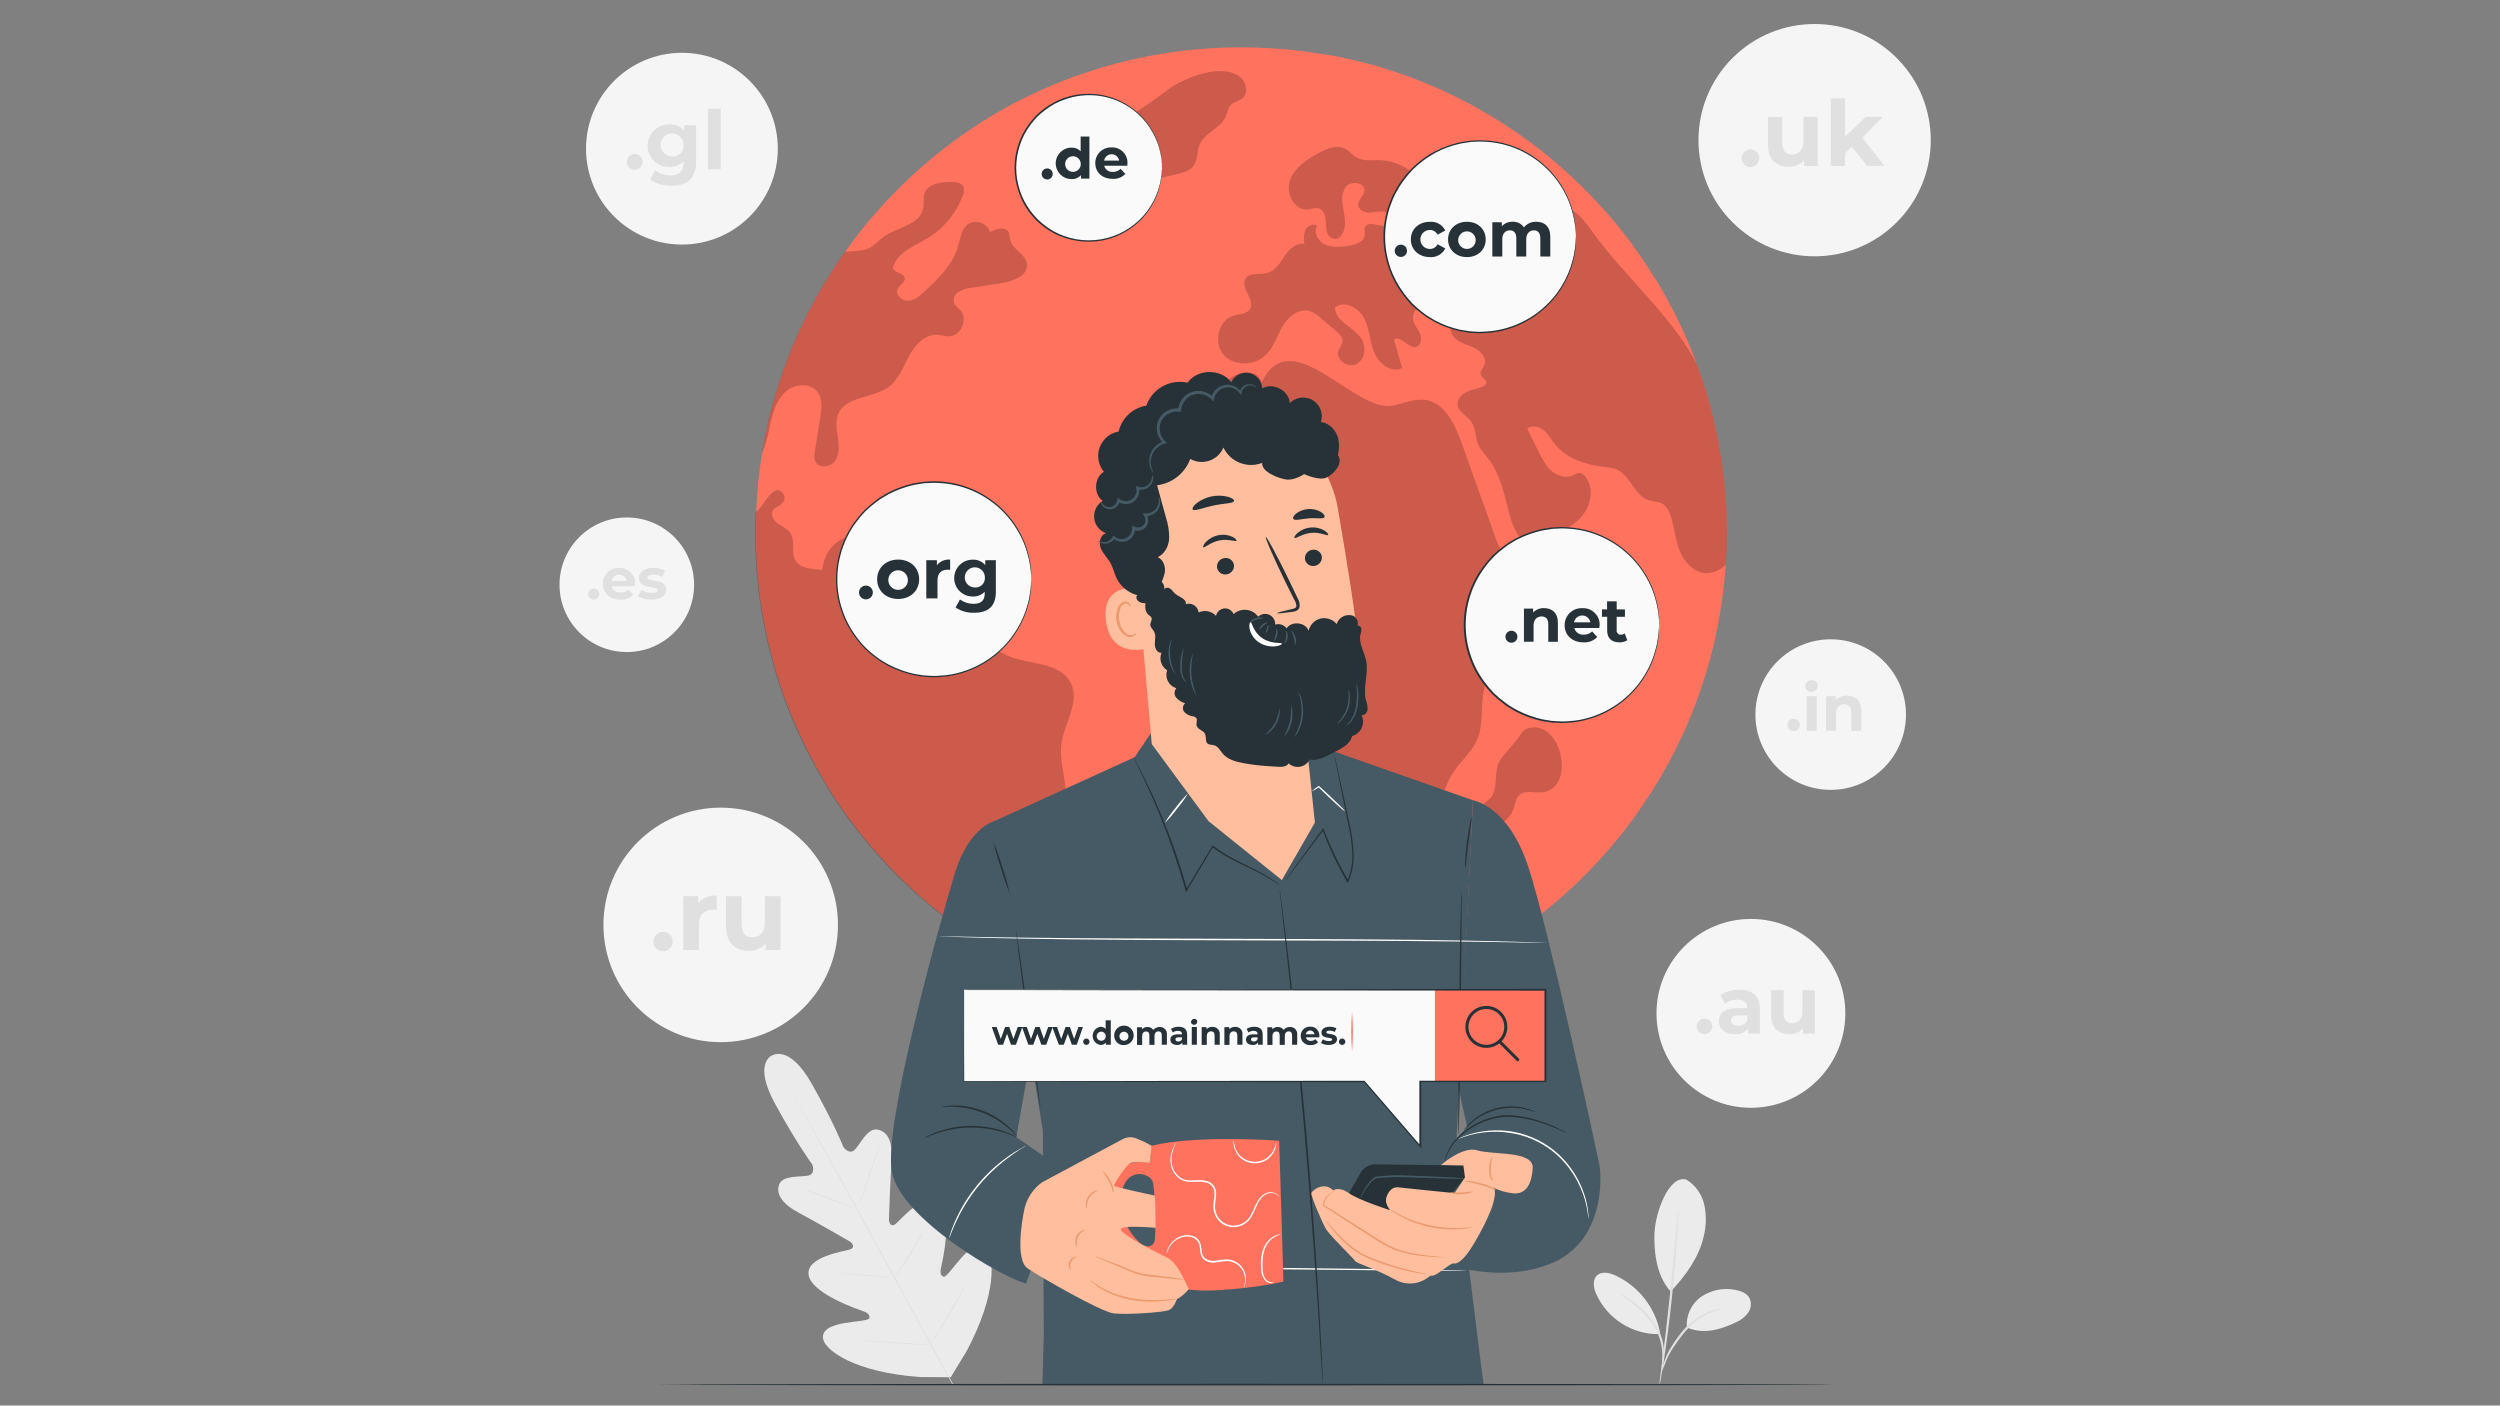<?xml version="1.0" encoding="utf-8"?>
<!-- Generator: Adobe Illustrator 23.1.0, SVG Export Plug-In . SVG Version: 6.00 Build 0)  -->
<svg version="1.1" id="Layer_1" xmlns="http://www.w3.org/2000/svg" xmlns:xlink="http://www.w3.org/1999/xlink" x="0px" y="0px"
	 viewBox="0 0 1366 768" style="enable-background:new 0 0 1366 768;" xml:space="preserve">
<rect x="0" y="0" width="1366" height="768" fill="#808080" stroke="none"/>
<style type="text/css">
	.st0{fill:#F5F5F5;}
	.st1{fill:#E0E0E0;}
	.st2{fill:#EBEBEB;}
	.st3{fill:#FF725E;}
	.st4{opacity:0.2;}
	.st5{fill:#455A64;}
	.st6{fill:#263238;}
	.st7{fill:#FFFFFF;}
	.st8{fill:#FFBE9D;}
	.st9{fill:#EB996E;}
	.st10{fill:#FAFAFA;}
</style>
<g id="freepik--background-complete--inject-200">
	<circle class="st0" cx="342.49" cy="319.51" r="36.77"/>
	<path class="st1" d="M321.38,324.57c0-1.68,1.36-3.04,3.04-3.04c1.68,0,3.03,1.36,3.04,3.04c0,1.68-1.36,3.04-3.04,3.04
		C322.74,327.61,321.38,326.25,321.38,324.57C321.38,324.57,321.38,324.57,321.38,324.57z"/>
	<path class="st1" d="M346.97,320.34h-12.75c0.55,2.16,2.61,3.59,4.83,3.36c1.59,0.1,3.14-0.46,4.3-1.56l2.6,2.82
		c-1.8,1.89-4.34,2.88-6.95,2.72c-5.82,0-9.62-3.66-9.62-8.68c-0.07-4.74,3.72-8.65,8.47-8.72c0.15,0,0.31,0,0.46,0.01
		c4.63-0.21,8.55,3.38,8.76,8.01c0.01,0.25,0.01,0.49,0,0.74C347.05,319.4,347,319.94,346.97,320.34z M334.15,317.49h8.31
		c-0.39-2.29-2.56-3.84-4.85-3.45C335.83,314.33,334.45,315.72,334.15,317.49z"/>
	<path class="st1" d="M348.7,325.83l1.68-3.51c1.76,1.08,3.79,1.66,5.86,1.68c2.25,0,3.09-0.6,3.09-1.54c0-2.75-10.17,0-10.17-6.71
		c0-3.19,2.89-5.45,7.8-5.45c2.25-0.04,4.47,0.47,6.48,1.48l-1.68,3.47c-1.48-0.84-3.15-1.27-4.85-1.26c-2.2,0-3.14,0.69-3.14,1.58
		c0,2.87,10.17,0,10.17,6.71c0,3.14-2.9,5.35-7.95,5.35C353.44,327.67,350.93,327.05,348.7,325.83z"/>
	<circle class="st0" cx="393.79" cy="505.37" r="64.07"/>
	<path class="st1" d="M356.99,514.18c0.16-2.92,2.67-5.16,5.59-5c2.69,0.15,4.84,2.3,5,5c0.16,2.92-2.07,5.43-5,5.59
		s-5.43-2.07-5.59-5C356.98,514.58,356.98,514.38,356.99,514.18z"/>
	<path class="st1" d="M391.61,489.27v7.87c-0.72,0-1.26-0.12-1.91-0.12c-4.7,0-7.82,2.57-7.82,8.19v13.86h-8.51v-29.37h8.14v3.88
		C383.62,490.75,387.06,489.27,391.61,489.27z"/>
	<path class="st1" d="M426.48,489.71v29.37h-8.07v-3.49c-2.33,2.58-5.66,4.01-9.13,3.93c-7.37,0-12.55-4.14-12.55-13.21v-16.6h8.52
		v15.34c0,4.92,2.18,7.1,5.94,7.1s6.71-2.5,6.71-7.92v-14.52L426.48,489.71z"/>
	<circle class="st0" cx="956.7" cy="553.7" r="51.59"/>
	<path class="st1" d="M927.08,560.8c0.01-2.35,1.92-4.26,4.27-4.25c2.35,0.01,4.25,1.91,4.25,4.25c0.01,2.35-1.9,4.27-4.25,4.27
		c-2.35,0.01-4.27-1.9-4.27-4.25C927.08,560.81,927.08,560.8,927.08,560.8z"/>
	<path class="st1" d="M961.61,551.25v13.42h-6.41v-2.94c-1.28,2.15-3.74,3.36-7.22,3.36c-5.54,0-8.83-3.07-8.83-7.17
		s2.94-7.06,10.15-7.06h5.45c0-2.95-1.76-4.67-5.45-4.67c-2.45-0.02-4.84,0.75-6.81,2.2l-2.47-4.75c3.04-1.94,6.59-2.93,10.2-2.85
		C957.43,540.76,961.61,544.1,961.61,551.25z M954.77,557.27v-2.42h-4.72c-3.21,0-4.21,1.19-4.21,2.77c0,1.58,1.44,2.85,3.86,2.85
		C951.91,560.64,953.97,559.34,954.77,557.27z"/>
	<path class="st1" d="M991.63,541.11v23.63h-6.51v-2.8c-1.87,2.07-4.55,3.23-7.33,3.15c-5.94,0-10.07-3.36-10.07-10.62v-13.42h6.85
		v12.33c0,3.96,1.76,5.72,4.78,5.72s5.45-2.03,5.45-6.38v-11.75L991.63,541.11z"/>
	<circle class="st0" cx="1000.29" cy="390.45" r="41.13"/>
	<path class="st1" d="M976.67,396.11c0-1.88,1.52-3.4,3.4-3.4c1.88,0,3.4,1.52,3.4,3.4s-1.52,3.4-3.4,3.4
		C978.19,399.5,976.67,397.98,976.67,396.11z"/>
	<path class="st1" d="M986.52,374.73c0.04-1.73,1.48-3.1,3.21-3.06c0.05,0,0.1,0,0.14,0.01c1.68-0.17,3.17,1.06,3.34,2.74
		c0.01,0.07,0.01,0.14,0.01,0.22c0.03,1.88-1.47,3.42-3.35,3.45c-1.88,0.03-3.42-1.47-3.45-3.35L986.52,374.73z M987.19,380.4h5.45
		v18.93h-5.45V380.4z"/>
	<path class="st1" d="M1017.01,388.47v10.86h-5.47v-10.07c0-3.05-1.39-4.45-3.83-4.45s-4.51,1.68-4.51,5.03v9.48h-5.39V380.4h5.22
		v2.15c1.64-1.67,3.9-2.57,6.24-2.48C1013.65,380.13,1017.01,382.71,1017.01,388.47z"/>
	<circle class="st0" cx="372.6" cy="81.24" r="52.39"/>
	<path class="st1" d="M342.49,88.46c0-2.39,1.94-4.33,4.33-4.33c2.39,0,4.33,1.94,4.33,4.33c0,2.39-1.94,4.33-4.33,4.33
		C344.43,92.79,342.49,90.85,342.49,88.46C342.49,88.46,342.49,88.46,342.49,88.46z"/>
	<path class="st1" d="M380.35,68.45v20c0,8.93-4.82,13.02-13.42,13.02c-4.17,0.16-8.29-1.02-11.75-3.36l2.75-5.03
		c2.47,1.78,5.44,2.73,8.49,2.72c4.9,0,7.05-2.23,7.05-6.56v-1.02c-1.98,2.04-4.75,3.12-7.59,2.99c-6.41,0.24-11.8-4.75-12.05-11.16
		c-0.24-6.41,4.75-11.8,11.16-12.05c0.29-0.01,0.59-0.01,0.88,0c3.03-0.2,5.97,1.05,7.94,3.36v-2.9H380.35z M373.55,79.7
		c0.28-3.48-2.32-6.53-5.8-6.81s-6.53,2.32-6.81,5.8c-0.28,3.48,2.32,6.53,5.8,6.81c0.14,0.01,0.29,0.02,0.43,0.02
		c3.2,0.31,6.04-2.04,6.35-5.24C373.54,80.09,373.55,79.89,373.55,79.7z"/>
	<path class="st1" d="M386.83,59.36h6.96v33.11h-6.96V59.36z"/>
	
		<ellipse transform="matrix(0.707 -0.707 0.707 0.707 236.359 723.586)" class="st0" cx="991.62" cy="76.48" rx="63.47" ry="63.47"/>
	<path class="st1" d="M951.63,86.16c0.16-2.66,2.44-4.7,5.11-4.54c2.45,0.14,4.4,2.09,4.54,4.54c0.16,2.66-1.88,4.95-4.54,5.11
		c-2.66,0.16-4.95-1.88-5.11-4.54C951.62,86.54,951.62,86.35,951.63,86.16z"/>
	<path class="st1" d="M993.16,63.87v26.85h-7.37v-3.19c-2.11,2.36-5.14,3.67-8.31,3.59c-6.71,0-11.44-3.78-11.44-12.05v-15.1h7.77
		v13.98c0,4.48,2,6.48,5.42,6.48s6.18-2.3,6.18-7.22V63.87H993.16z"/>
	<path class="st1" d="M1011.87,80.15l-3.73,3.69v6.81h-7.77V53.74h7.77v20.89l11.34-10.76h9.25l-11.14,11.34l12.1,15.42h-9.4
		L1011.87,80.15z"/>
	<path class="st2" d="M421.8,576.65c0,0-10.45,4.23,1.68,26.43c12.13,22.2,20.31,33.14,20.31,33.14s2.16,5.17-2.2,6.11
		c-4.36,0.94-14.11-0.37-15.93,5.03c-1.81,5.4,2.3,10.81,10.64,15.2c8.34,4.4,26.2,14.75,27.87,15.69c1.68,0.94,3.22,3.36,0.34,4.41
		c-2.89,1.06-24.6,3.96-22.64,14.18c1.96,10.22,27.22,18.68,29.95,19.67c2.74,0.99,3.36,2.1,3.24,3.61
		c-0.12,1.51-7.57,1.76-13.71,2.82c-6.14,1.06-13.09,3.36-11.46,9.16c1.63,5.81,16.78,17.7,52.83,20.31l16.78,0.1l8.76-14.41
		c16.88-31.98,14.78-51.12,10.72-55.56c-4.06-4.45-9.7,0.22-13.84,4.87c-4.14,4.65-8.29,10.79-9.65,10.15
		c-1.36-0.64-1.98-1.81-1.36-4.65c0.62-2.84,6.71-28.75-0.84-35.83c-7.55-7.08-21.55,9.85-24,11.75c-2.45,1.9-3.64-0.79-3.57-2.62
		c0.07-1.83,0.77-22.54,1.44-31.88c0.67-9.35-1.49-15.69-7.28-17.07c-5.79-1.38-9.62,7.6-12.72,10.84c-3.1,3.24-6.33-1.36-6.33-1.36
		s-4.93-12.79-17.4-34.77c-12.47-21.98-21.82-15.1-21.82-15.1"/>
	<path class="st1" d="M520.42,756.45c-9.1-16.18-24.77-45.21-38.36-70.06c-13.59-24.85-25.91-47.34-34.92-63.57
		c-4.5-8.09-8.14-14.65-10.69-19.2l-2.89-5.24l-0.76-1.36c-0.09-0.15-0.17-0.31-0.23-0.47l0.29,0.44l0.79,1.34l2.99,5.19
		c2.58,4.5,6.29,11.03,10.84,19.11c9.08,16.19,21.46,38.6,35.04,63.5c13.58,24.9,29.22,53.85,38.23,70.13"/>
	<path class="st1" d="M439.12,649.75c0.4,0.05,0.8,0.15,1.17,0.3c0.76,0.22,1.83,0.55,3.15,1.01c2.63,0.89,6.26,2.22,10.24,3.76
		l10.07,3.96l3.09,1.19c0.39,0.11,0.76,0.27,1.11,0.47c-0.4-0.05-0.8-0.14-1.17-0.29c-0.76-0.22-1.83-0.57-3.15-1.02
		c-2.63-0.92-6.23-2.3-10.2-3.83c-3.98-1.53-7.45-2.87-10.17-3.89l-3.09-1.17C439.79,650.11,439.45,649.95,439.12,649.75z"/>
	<path class="st1" d="M469.2,659.33c-0.13,0,2.27-7.62,5.37-16.93c3.1-9.31,5.72-16.78,5.87-16.78c0.15,0-2.28,7.62-5.39,16.93
		S469.2,659.43,469.2,659.33z"/>
	<path class="st1" d="M488.27,698.45c0.19-0.37,0.41-0.73,0.65-1.06c0.52-0.74,1.16-1.68,1.93-2.77c1.68-2.35,3.83-5.59,6.14-9.26
		c2.32-3.68,4.31-7.05,5.74-9.51c0.65-1.16,1.23-2.13,1.68-2.92c0.18-0.37,0.41-0.72,0.67-1.04c-0.12,0.4-0.29,0.78-0.49,1.14
		c-0.35,0.72-0.87,1.68-1.54,3c-1.34,2.52-3.36,5.94-5.62,9.62c-2.27,3.68-4.58,6.9-6.28,9.2c-0.86,1.14-1.56,2.05-2.06,2.67
		C488.85,697.85,488.57,698.17,488.27,698.45z"/>
	<path class="st1" d="M459.22,695.75c0.38-0.04,0.76-0.04,1.14,0l3.12,0.17c2.62,0.17,6.24,0.42,10.24,0.74s7.64,0.64,10.25,0.91
		l3.09,0.32c0.39,0.03,0.77,0.09,1.14,0.2c-0.38,0.04-0.77,0.04-1.16,0l-3.1-0.17c-2.63-0.17-6.26-0.44-10.25-0.76
		c-3.99-0.32-7.62-0.64-10.24-0.89l-3.1-0.34C459.96,695.91,459.59,695.85,459.22,695.75z"/>
	<path class="st1" d="M471.74,732.42c0.49-0.04,0.97-0.04,1.46,0l3.99,0.2c3.36,0.18,8,0.49,13.14,0.84
		c5.14,0.35,9.78,0.72,13.14,1.01l3.98,0.37c0.49,0.02,0.97,0.08,1.44,0.2c-0.49,0.04-0.97,0.04-1.46,0l-3.99-0.2
		c-3.36-0.18-8-0.49-13.14-0.86c-5.14-0.37-9.78-0.7-13.14-0.99l-3.98-0.37C472.7,732.59,472.21,732.53,471.74,732.42z"/>
	<path class="st1" d="M508.02,734.71c0.24-0.47,0.51-0.92,0.81-1.36l2.3-3.59c1.95-3.05,4.61-7.27,7.42-12
		c2.8-4.73,5.27-9.08,7.01-12.23l2.06-3.74c0.23-0.47,0.5-0.92,0.81-1.34c-0.16,0.5-0.37,0.98-0.62,1.44
		c-0.44,0.91-1.09,2.22-1.93,3.81c-1.68,3.22-4.06,7.6-6.88,12.33c-2.82,4.73-5.54,8.93-7.57,11.93c-1.01,1.49-1.85,2.68-2.43,3.51
		C508.71,733.92,508.38,734.33,508.02,734.71z"/>
	<path class="st2" d="M921.47,644.55c5.03,3.13,8.56,8.17,9.8,13.96c1.18,5.76,1.03,11.71-0.44,17.4
		c-2.53,11.03-10.07,21.6-17.99,29.77c-8.49-9.28-9.05-23.85-8.86-31.26C904.27,662.67,911.91,641.71,921.47,644.55"/>
	<path class="st2" d="M921.72,725.35c-0.58-6.65,2.45-13.1,7.94-16.9c5.5-3.67,12.25-4.97,18.73-3.62c2.97,0.57,6.11,1.81,7.55,4.46
		c1.22,2.62,0.92,5.69-0.77,8.02c-1.7,2.28-3.98,4.06-6.59,5.17C939.85,726.69,930.63,729.19,921.72,725.35"/>
	<path class="st1" d="M907.68,749.95c0.45-2.46,1.16-4.87,2.1-7.18c0.94-2.57,2.18-5.02,3.69-7.3c1.76-2.83,3.7-5.54,5.82-8.11
		c3.9-4.72,8.9-8.4,14.57-10.72c1.72-0.65,3.5-1.12,5.32-1.43c0.67-0.15,1.35-0.17,2.03-0.08c0,0.22-2.84,0.54-7.01,2.35
		c-5.38,2.49-10.15,6.15-13.95,10.71c-2.07,2.54-4.01,5.18-5.81,7.92c-1.52,2.19-2.81,4.53-3.83,7
		C909.79,745.45,908.81,747.74,907.68,749.95z"/>
	<path class="st1" d="M917.08,661.11c0.11,1.26,0.11,2.52,0,3.78c-0.12,2.43-0.32,5.96-0.62,10.3c-0.59,8.68-1.54,20.66-2.92,33.86
		c-1.38,13.21-2.99,25.17-4.31,33.75c-0.67,4.31-1.24,7.79-1.68,10.17c-0.15,1.26-0.43,2.5-0.82,3.71c0.01-1.27,0.12-2.53,0.34-3.78
		c0.34-2.63,0.77-6.07,1.29-10.22c1.11-8.63,2.55-20.56,3.93-33.75s2.43-24.95,3.36-33.83c0.42-4.14,0.76-7.6,1.02-10.25
		C916.68,663.6,916.82,662.34,917.08,661.11z"/>
	<path class="st2" d="M907.04,728.05c-2.68-13.76-11.83-25.39-24.58-31.23c-3.21-1.44-7.37-2.32-9.9,0.1
		c-2.53,2.42-1.85,6.71-0.49,9.88c6.05,13.74,19.77,22.48,34.77,22.17"/>
	<path class="st1" d="M884.96,706.79c0-0.08,0.69,0.23,1.8,0.86c1.11,0.62,2.68,1.68,4.58,2.9c5,3.33,9.35,7.56,12.82,12.47
		c1.86,2.77,3.24,5.83,4.11,9.05c0.68,2.63,0.99,5.34,0.92,8.05c-0.03,1.82-0.23,3.63-0.6,5.4c-0.07,0.66-0.25,1.31-0.54,1.91
		c-0.25,0,0.32-2.82,0.25-7.32c-0.11-5.86-1.91-11.56-5.2-16.41c-3.41-4.78-7.56-8.97-12.3-12.43
		C888.76,709.9,886.81,708.4,884.96,706.79z"/>
</g>
<g id="freepik--World--inject-200">
	<path class="st3" d="M943.51,287.43c0-3.83-0.12-7.62-0.35-11.39c-0.2-3.76-0.49-7.52-0.87-11.24c-0.29-3.04-0.62-6.01-1.04-8.99
		c-0.42-2.99-0.89-6.29-1.41-9.4c-1.55-9.3-3.62-18.5-6.19-27.57c-0.98-3.46-2.04-6.89-3.15-10.3c-1.12-3.41-2.31-6.8-3.57-10.15
		c-1.9-5.03,0,0,0,0l0,0c-0.25-0.64-0.45-1.28-0.72-1.9c-5.75-15.18-12.92-29.79-21.41-43.63c-1.81-2.93-3.66-5.83-5.55-8.69
		c-1.17-1.68-2.38-3.57-3.61-5.29c-1.54-2.28-3.19-4.46-4.83-6.71c-1.29-1.68-2.6-3.49-3.94-5.17c-0.92-1.17-1.9-2.35-2.85-3.52
		s-2.1-2.65-3.27-3.94l-3.54-4.08c-0.35-0.44-0.73-0.86-1.12-1.26c-1.23-1.43-2.52-2.82-3.83-4.21c-0.1-0.17-0.23-0.31-0.39-0.42
		c-0.34-0.37-0.7-0.76-1.09-1.12c-1.04-1.17-2.18-2.32-3.27-3.36c-1.81-1.86-3.66-3.71-5.54-5.47c-1.56-1.54-3.15-3.02-4.8-4.5
		c-1.64-1.48-2.85-2.6-4.33-3.86s-2.85-2.48-4.31-3.69c-1.68-1.51-3.57-2.99-5.42-4.46l0,0c-5.03-4.06-10.34-7.94-15.71-11.55
		c-1.34-0.92-2.65-1.81-3.99-2.68c-1.34-0.87-2.72-1.68-4.08-2.6c-1.36-0.92-2.72-1.68-4.11-2.53c-1.39-0.86-2.77-1.68-4.16-2.47
		c-1.12-0.67-2.22-1.31-3.36-1.9c-0.54-0.35-1.1-0.67-1.68-0.96c-2.38-1.36-4.82-2.65-7.27-3.88c-1.21-0.62-2.43-1.26-3.69-1.85
		c-1.54-0.79-3.15-1.56-4.75-2.27c-0.22-0.14-0.46-0.25-0.7-0.34c-1.43-0.67-2.87-1.34-4.33-1.98c-2.06-0.87-4.11-1.76-6.18-2.6
		c-2.35-0.96-4.7-1.93-7.1-2.82c-2.65-1.01-5.3-1.96-7.99-2.85c-2.68-0.89-5.42-1.8-8.14-2.65c-2.72-0.86-5.47-1.68-8.24-2.35
		c-5.45-1.46-11.01-2.77-16.6-3.91c-0.09,0.01-0.19,0.01-0.29,0c-2.15-0.42-4.3-0.84-6.43-1.17c-0.14-0.01-0.28-0.01-0.42,0
		c-0.92-0.17-1.9-0.34-2.85-0.45c-3.99-0.67-8.04-1.23-12.1-1.68c-0.49-0.08-0.98-0.14-1.48-0.17c-1.17-0.17-2.35-0.25-3.57-0.39
		c-2.68-0.25-5.37-0.45-8.11-0.62c-2.74-0.17-5.67-0.34-8.52-0.42s-5.96-0.17-8.94-0.17c-7.9,0-15.73,0.35-23.49,1.04
		c-1.85,0.13-3.66,0.3-5.45,0.5c-1.8,0.2-3.79,0.42-5.67,0.67c-1.88,0.25-3.79,0.5-5.64,0.81c-1.85,0.3-3.73,0.59-5.62,0.92
		c-1.59,0.25-3.24,0.54-4.83,0.87c-3.95,0.77-7.86,1.62-11.75,2.53c-1.81,0.42-3.62,0.87-5.42,1.38c-1.8,0.5-3.61,0.97-5.39,1.48
		c-2.97,0.84-5.87,1.68-8.78,2.68l0,0c-2.35,0.81-4.75,1.59-7.06,2.4c-0.05-0.01-0.11-0.01-0.17,0c-2.4,0.84-4.7,1.68-7.05,2.63
		l-0.39,0.13c-2.15,0.84-4.28,1.68-6.38,2.6c-2.65,1.09-5.25,2.27-7.82,3.36c-2.18,1.01-4.33,2.03-6.43,3.07
		c-2.1,1.04-4.53,2.27-6.71,3.36L554,56.42c-2.15,1.12-4.28,2.32-6.38,3.52c-2.1,1.21-4.33,2.48-6.48,3.83l0,0
		c-2.03,1.23-3.99,2.43-5.97,3.69c-0.76,0.47-1.48,0.97-2.23,1.48c-2.1,1.34-4.11,2.74-6.18,4.16c-2.52,1.68-4.95,3.52-7.38,5.34
		c-2.15,1.6-4.25,3.22-6.31,4.87c-11.88,9.47-22.92,19.94-33.01,31.3c-3.57,3.94-6.93,7.97-10.2,12.1
		c-2.79,3.52-5.47,7.1-8.02,10.79c-2.32,3.22-4.55,6.49-6.71,9.82c-2.15,3.36-4.21,6.71-6.21,10.07
		c-9.49,16.24-17.2,33.45-23.02,51.33c-2.05,6.28-3.88,12.67-5.44,19.15s-2.92,13.04-4.01,19.7l0,0c-0.87,5.22-1.59,10.5-2.15,15.84
		c-0.54,5.45-0.92,10.87-1.12,16.43c0.75-0.63,1.47-1.3,2.15-2.01c1.14-1.39,2.19-2.85,3.15-4.36c-0.11,0.19-0.24,0.36-0.37,0.54
		c-0.35,0.54-0.7,1.04-1.04,1.53c-0.55,0.81-1.06,1.49-1.49,2.01l-0.25,0.29c-0.4,0.42-0.81,0.81-1.17,1.16l-0.97,0.86l0,0
		c-0.05,0.49-0.08,0.98-0.08,1.48c0,0.79,0,1.58,0,2.38s0,1.59,0,2.4c0,1.68,0,3.19,0,4.8c0,1.29,0,2.58,0,3.88c0,1.29,0,2.6,0,3.89
		c0,0.62,0,1.21,0,1.85c1.01,28.81,6.71,57.25,16.88,84.22c0.65,1.68,1.36,3.36,2.03,5.03c2.33,5.8,4.86,11.47,7.59,17.03
		c2.1,4.28,4.28,8.51,6.59,12.65c2.62,4.83,5.47,9.58,8.39,14.25c3.69,5.76,7.55,11.38,11.75,16.78c3.86,5.2,7.99,10.29,12.3,15.1
		c5.92,6.76,12.19,13.2,18.78,19.32c1.46,1.36,2.94,2.72,4.43,4.04c4.47,3.99,9.09,7.83,13.84,11.5l0,0
		c2.68,2.15,5.42,4.16,8.19,6.14c2.18,1.58,4.39,3.12,6.61,4.61c2.23,1.5,4.46,2.97,6.71,4.41c1.59,1.01,3.21,1.98,4.83,2.94
		c41.15,24.61,88.2,37.6,136.15,37.59c43.43,0.06,86.21-10.58,124.55-30.99l0,0c8.07-4.31,15.91-9.03,23.49-14.15
		c19.76-13.29,37.64-29.18,53.15-47.26c4.45-5.14,8.66-10.47,12.69-15.93c2.06-2.82,4.08-5.64,5.96-8.52
		c14.25-20.92,25.37-43.8,33.03-67.93c4.69-14.67,8.06-29.72,10.07-44.99c0.81-5.96,1.43-12.02,1.85-18.11l0,0
		c0.34-5.81,0.55-11.6,0.55-17.47C943.59,289.86,943.59,288.57,943.51,287.43z M428.93,272.66c0.02-0.23,0.02-0.47,0-0.7
		c-0.02-0.47-0.1-0.93-0.25-1.38c-0.16-0.44-0.39-0.86-0.69-1.23c-0.38-0.46-0.84-0.85-1.36-1.16c-0.42-0.23-0.89-0.37-1.38-0.39
		c1.09,0.1,2.09,0.66,2.74,1.54C428.76,270.28,429.1,271.48,428.93,272.66z M447.83,311.26c-2.4-0.17-4.78-0.53-7.13-1.06
		c-1.11-0.28-2.17-0.71-3.15-1.29c2.77,1.68,6.71,1.91,10.22,2.3L447.83,311.26z M426.01,276.34c0.27-0.15,0.52-0.31,0.77-0.49
		c-1.32,0.69-2.57,1.52-3.71,2.48c0.85-0.83,1.81-1.52,2.87-2.05L426.01,276.34z M425.39,286.09c-0.71-0.51-1.35-1.12-1.88-1.81
		c-0.35-0.43-0.66-0.9-0.91-1.39c-0.45-0.9-0.59-1.93-0.4-2.92c0.05-0.16,0.11-0.31,0.18-0.45
		C421.46,281.84,423.26,284.54,425.39,286.09c1.28,0.92,2.7,1.68,4.01,2.52c-1.38-0.91-2.8-1.71-4.08-2.57L425.39,286.09z
		 M537.82,503.64c-0.15-1.54-0.21-3.09-0.18-4.63c-0.04-5.13,1.54-10.15,4.51-14.33c0.51-0.64,1.07-1.25,1.68-1.81
		c-5.29,4.9-6.86,12.77-6.11,20.72L537.82,503.64z M547.89,479.94c2.4-1.21,5.03-1.88,7.1-3.74c-2.06,1.81-4.78,2.48-7.18,3.68
		L547.89,479.94z M557.81,470.23L557.81,470.23v-0.23c0,0,0-0.13,0-0.18l0,0c0,0,0,0.15,0,0.22s-0.07,0.05-0.08,0.15L557.81,470.23z
		 M558.65,461.4c0,0,0-0.17,0-0.23c0.18-2.42,1.19-4.7,2.85-6.46c2.12-1.65,4.64-2.71,7.3-3.07c0.86-0.2,1.68-0.42,2.53-0.65
		c-3.44,1.01-7.23,1.29-9.83,3.73c-1.72,1.83-2.76,4.2-2.94,6.71L558.65,461.4z M586.89,381.39c0.5-6.53-3.15-12.67-9.13-15.35
		C583.74,368.72,587.39,374.86,586.89,381.39z"/>
	<g class="st4">
		<path d="M842.23,345.31c10.47-9.06,14.7-29.55,1.68-34.28c-4.93-1.8-10.61-0.35-15.49-2.25c-6.38-2.47-9.35-9.63-11.66-16.06
			c-6.04-16.89-12.09-33.79-18.14-50.7c-3.64-10.19-9.18-21.98-19.89-23.49c-6.06-0.86-11.95,2.05-17.97,3.14
			c-20.74,3.78-55.63-46.43-71.42-12.64c-2.2-9.18-17.13-5.74-21.9,2.42c-4.77,8.16-5.77,18.96-13.34,24.63
			c-5.76,4.31-14.21,4.58-18.93,10.07c-3.36,3.84-3.88,9.26-4.3,14.31c-0.81,9.65-1.61,19.31-2.4,28.96
			c-0.65,7.79-1.17,16.13,2.67,22.92c3.84,6.8,13.93,10.57,19.7,5.3c2.65-2.42,3.78-6.09,5.94-8.96c3.67-4.67,9.74-6.76,15.51-5.34
			c4.72,1.24,8.47,4.73,11.75,8.39c27,29.06,36.67,70.48,37.86,110.13c0.22,7.25,0.23,14.72,2.9,21.46
			c3.12,7.92,9.73,14.31,11.66,22.6c1.49,6.36,0.08,13.42,2.82,19.3c5.03,10.94,21.82,11.41,30.96,3.57
			c9.15-7.84,12.32-20.47,14.16-32.37c1.85-11.9,3.05-24.43,9.72-34.47c4.13-6.21,10.2-11.19,13.09-18.07
			c4.03-9.63,1.04-21.04,4.8-30.78C817.06,360.09,831.76,354.37,842.23,345.31z"/>
	</g>
	<g class="st4">
		<path d="M515.59,500.77L515.59,500.77c2.68,2.15,5.42,4.16,8.19,6.14c2.18,1.58,4.39,3.12,6.61,4.61c2.23,1.5,4.46,2.97,6.71,4.41
			c1.59,1.01,3.21,1.98,4.83,2.94c-0.2-0.45-0.42-0.87-0.62-1.34c-5.84-12.8-6.18-31.3,6.38-37.64c2.4-1.21,5.03-1.88,7.1-3.74
			c5.59-5.29,1.01-16.21,6.59-21.5c3.15-2.94,8.07-2.74,11.96-4.5c7.03-3.24,9.3-12.22,8.74-19.95s-3.1-15.34-2.23-23.02
			c1.39-11.63,10.47-23.49,5.25-33.93c-5.84-11.75-22.84-9.83-34.82-15.1c-16.78-7.35-21.82-28.11-32.81-42.76
			c-9.78-13.11-32.64-27.52-50.02-23.49c-12.6,2.85-16.93,10.37-18.22,19.62l-1.68-0.25c-4.67-0.5-10.07-0.77-12.69-4.63
			c-2.99-4.5,0-11.18-3.12-15.57c-1.68-2.32-4.36-3.36-6.71-5.03c-2.35-1.68-4.2-4.61-2.82-7.05c1.14-2.06,4.08-2.48,5.55-4.38
			c1.19-1.55,1.19-3.7,0-5.25c-4.8-5.67-10.07,5.89-12.77,8.63c-0.68,0.71-1.39,1.38-2.15,2.01l0,0c-0.05,0.49-0.08,0.98-0.08,1.48
			c0,1.58,0,3.19,0,4.78s0,3.19,0,4.8c0,1.29,0,2.58,0,3.88c0,1.29,0,2.6,0,3.89c0,0.62,0,1.21,0,1.85
			c1,28.81,6.7,57.26,16.88,84.22c4.52,11.98,9.94,23.6,16.21,34.77c2.62,4.83,5.47,9.58,8.39,14.25
			c3.69,5.76,7.55,11.38,11.75,16.78c3.86,5.2,7.99,10.29,12.3,15.1c5.92,6.76,12.19,13.2,18.78,19.32
			c5.84,5.47,11.93,10.62,18.27,15.54"/>
	</g>
	<g class="st4">
		<path d="M429.48,213.8c5.03-4.25,13.53-4.75,17.33,0.54c2.74,3.79,2.11,8.94,1.39,13.58c-0.97,6.21-1.93,12.43-2.94,18.64
			c-0.47,1.85-0.39,3.79,0.25,5.59c1.85,3.94,8.39,3.19,10.79-0.34s2.23-8.39,1.56-12.64c-0.67-4.25-1.56-8.88,0.12-12.9
			c4.21-10.07,19.11-8.47,27.77-14.99c5.37-4.04,7.77-10.81,10.96-16.78c3.19-5.97,8.52-11.85,15.25-11.55
			c2.27,0,4.5,0.92,6.71,0.84c6.63-0.22,10.51-9.92,5.79-14.62c-1.1-0.88-2.09-1.9-2.94-3.02c-0.94-2.42-0.07-5.17,2.1-6.59
			c2.14-1.31,4.56-2.09,7.06-2.27c5.67-0.94,11.34-1.81,17.02-2.7c6.26-0.96,14.28-4.2,13.42-10.45c-0.76-5.42-8.11-7.85-9.2-13.22
			c-0.09-1.34-0.34-2.67-0.72-3.96c-1.68-3.36-6.88-2.05-10.2-0.2c-1.5-4.28-6.18-6.53-10.46-5.03c-0.71,0.25-1.39,0.6-2.01,1.03
			c-3.36,2.77-3.79,7.64-5.03,11.75c-2.77,10.07-10.79,17.74-18.46,24.84c-2.55,2.35-5.45,4.87-8.94,5.03
			c-3.49,0.17-7.13-3.57-5.54-6.71c1.09-2.11,4.11-3.36,3.83-5.67c-0.42-2.95-5.55-2.74-6.56-5.55
			c2.01-8.39,11.55-11.75,18.86-16.21c8.96-5.38,15.81-13.68,19.38-23.51c0.77-1.51,0.86-3.28,0.25-4.87
			c-1.09-2.1-3.91-2.43-6.31-2.43c-5.62,0-12.64,0.67-14.7,5.92c-1.09,2.8-0.29,6.01-0.96,8.94c-1.98,8.73-13.95,9.7-21.26,14.9
			c-2.85,2.03-5.03,4.83-8.22,6.39c-3.36,1.68-7.4,1.51-11.18,1.8c-0.67,0-1.34,0.13-2.01,0.22c-2.32,3.22-4.55,6.49-6.71,9.82
			c-2.15,3.36-4.21,6.71-6.21,10.07c-9.49,16.24-17.21,33.45-23.02,51.33c-2.05,6.28-3.88,12.67-5.44,19.15
			c-1.56,6.48-2.92,13.06-4.01,19.7c2.6-5.37,3.78-12.02,4.8-16.78C422.5,224.67,424.57,218.09,429.48,213.8z"/>
	</g>
	<g class="st4">
		<path d="M652.12,90.67c2.5-3.36,1.78-8.02,3.36-11.75c2.7-6.31,11.09-8.58,14.01-14.8c1.12-2.4,1.39-5.34,3.36-7.12
			c1.68-1.48,4.04-1.78,5.79-3.12c3.91-2.99,2.3-9.82-1.86-12.47c-10.4-6.71-29.57,1.04-38.6,7.55
			c-11.58,8.39-22.89,18.46-38.28,17.45c-4.25-0.27-8.64-1.43-12.62,0c-3.98,1.43-6.43,7.47-3,10.07c1.9,1.41,4.6,1.02,6.71,2.01
			c3.96,1.83,4.36,7.57,2.43,11.5c-1.93,3.93-5.44,6.85-7.72,10.57c-2.23,3.65-3.23,7.91-2.85,12.17c0.1,2.98,1.39,5.8,3.59,7.82
			c4.8,3.81,12.07,0.54,16.13-4.04c4.06-4.58,6.86-10.54,12.12-13.68c2.71-1.43,5.61-2.45,8.63-3l20.14-4.77
			C646.7,94.21,650.14,93.29,652.12,90.67z"/>
	</g>
	<g class="st4">
		<path d="M943.51,287.43c0-3.83-0.12-7.62-0.35-11.39c-0.2-3.76-0.49-7.52-0.87-11.24c-0.29-3.04-0.62-6.01-1.04-8.99
			c-0.42-2.99-0.89-6.29-1.41-9.4c-1.55-9.3-3.62-18.5-6.19-27.57c-0.98-3.46-2.04-6.89-3.17-10.3c-1.13-3.41-2.32-6.8-3.56-10.15
			l0,0l0,0c-1.34-2.53-2.77-5.03-4.33-7.43c-14.73-23.39-36.16-41.65-52.31-64.05c-5.3-7.27-9.41-13.27-18.78-14.7
			c-13.86-2.15-20.88,5.76-30.71-7.4c-2.65-3.52-7.27-6.71-11.18-4.7c1.01,2.8,2.06,5.62,3.07,8.39c0.26,0.58,0.37,1.21,0.34,1.85
			c-0.22,1.98-3.15,2.53-4.83,1.44c-1.5-1.36-2.75-2.96-3.69-4.75c-4.6-5.94-13.13-7.02-19.07-2.42c-0.3,0.24-0.6,0.49-0.88,0.75
			c-0.26-2.71-1.94-5.07-4.41-6.21c-0.79,4.97-5.46,8.36-10.43,7.57c-0.34-0.05-0.67-0.13-1-0.22c-0.79-2.57,3.78-3.04,5.39-5.22
			s-0.3-4.92-2.2-6.71c-5.08-4.41-11.53-6.92-18.26-7.1c-4.25,0-8.83,0.7-12.52-1.48c-2.15-1.26-3.66-3.36-5.84-4.58
			c-4.67-2.63-10.5-0.2-15.2,2.4c-6.44,3.57-13.07,8.07-15.34,15.1c-2.27,7.03,2.77,16.41,10.07,15.54
			c1.85-0.25,3.78-1.14,5.59-0.64c2.6,0.72,3.78,3.74,3.98,6.43c0.2,2.68,0,5.5,1.23,7.85c1.23,2.35,5.03,3.54,6.54,1.31
			c3.46-3.36,3.04-8.78,2.15-13.42s-1.81-9.92,0.97-13.74c2.79-3.83,10.79-2.6,10.24,2.11c-0.34,2.77-3.47,4.78-3.36,7.6
			c0.12,2.82,3.61,4.36,6.48,4.23c2.87-0.13,5.76-1.12,8.52-0.42c2.77,0.7,5.03,4.33,3.02,6.39c-3.49,3.94-12.55-2.82-14.36,2.1
			c-0.5,1.26,0,2.68-0.13,4.03c-0.34,4.13-5.49,5.64-9.62,6.14c-4.13,0.5-8.47,0.87-12.22-0.89s-6.31-6.71-4.16-10.2
			c-2.1-1.51-5.29,0-6.43,2.35c-0.9,2.45-1.06,5.11-0.47,7.65c-4.36-0.97-8.27,2.72-10.74,6.38c-2.47,3.66-4.92,7.99-9.16,9.28
			c-4.25,1.29-10.17-0.45-12.38,3.36c-2.9,5.03,5.49,11.43,2.55,16.43c-1.68,2.82-5.71,2.74-8.89,3.61
			c-8.39,2.4-11.39,14.75-5.64,21.35s17.27,6.21,23.36,0c4.25-4.33,5.96-10.42,9.03-15.62c3.07-5.2,8.86-9.88,14.67-8.21
			c2.23,0.86,4.27,2.14,6.01,3.79c2.8,2.35,5.62,4.7,8.39,7.1c1.8,1.51,3.78,3.36,3.61,5.76c-0.17,1.88-1.68,3.36-2.27,5.03
			c-1.76,5.03,5.59,9.92,10.2,7.15c4.61-2.77,5.14-9.88,1.98-14.25c-4.38-6.04-14.25-9.08-14-16.55c5.03-4.11,12.99,0.2,15.93,6.04
			c2.94,5.84,3.02,12.69,5.5,18.69c2.48,6.01,9.41,11.39,15.2,8.39c-1.51-5.2-2.99-10.37-4.5-15.54c3.69-2.77,7.94,5.3,12.35,3.94
			c2.68-0.84,3.02-4.7,1.85-7.3c-1.17-2.6-3.24-4.78-3.74-7.6c-0.84-5.14,4.88-9.7,10.07-8.86c5.19,0.84,8.86,5.76,9.82,10.82
			c0.19,2.05,0.65,4.07,1.34,6.01c1.95,4.04,6.95,5.25,11.06,6.93s8.39,5.84,6.71,9.97c-0.79,1.8-2.68,3.52-2.01,5.37
			c0.67,1.85,3.07,2.35,3.07,4.11c0,1.17-1.26,1.98-2.35,2.45c-2.77,1.12-5.81,1.51-8.49,2.8c-2.68,1.29-5.12,3.88-4.92,6.81
			c0.34,4.2,5.34,6.21,7.69,9.7c2.35,3.49,1.93,7.74,3.36,11.51c1.34,3.49,4.11,6.21,6.34,9.2c6.96,9.5,8.61,21.71,12,32.97
			c1.53,5.03,4.3,10.76,9.5,11.75c2.9,0.21,5.8-0.37,8.39-1.68c7.52-2.99,15.32-6.18,20.57-12.27s7.06-16.09,1.68-22.1
			c-0.62-0.86-1.53-1.46-2.57-1.68c-1.42,0.09-2.78,0.56-3.94,1.38c-3.83,1.68-8.52,0.3-11.75-2.52s-5.03-6.71-6.98-10.45
			c-2.06-4.16-4.11-8.39-6.21-12.57c2.47-2.1,6.43-1.21,8.98,0.84s4.08,5.03,6.14,7.57c6.26,7.82,16.55,11.26,26.5,12.43
			c2.56,0.13,5.08,0.65,7.48,1.54c7.43,3.36,9.58,14.38,17.44,16.78c2.18,0.67,4.61,0.54,6.71,1.51c3.1,1.46,4.65,5.03,5.59,8.39
			c1.68,6.18,2.3,12.69,4.9,18.58c2.6,5.89,7.82,11.21,14.2,11.29c4.05-0.1,7.89-1.81,10.67-4.75l0,0
			c0.34-5.81,0.55-11.6,0.55-17.47C943.59,289.86,943.59,288.57,943.51,287.43z"/>
	</g>
	<g class="st4">
		<path d="M836.07,397.65c-3.96,0.79-4.75,3.1-6.9,6.04c-2.8,3.81-6.8,7.64-9.35,11.39c-4.33,6.38-0.44,16.33-6.11,21.7
			c-1.28,0.94-2.51,1.94-3.69,3c-2.14,2.95-1.54,7.07,1.36,9.28c2.97,2.01,6.85,2.07,9.88,0.17c2.97-1.92,5.13-4.87,6.07-8.27
			c0.74-2.4,1.16-5.14,3.05-6.71c3.26-2.85,8.31-0.74,12.59-1.34C861.19,430.24,853.37,394.19,836.07,397.65z"/>
	</g>
</g>
<g id="freepik--Character--inject-200">
	<path class="st5" d="M543.38,448.68c0,0-13.98,3.1-21.82,28.98c-7.84,25.88-39.33,137.69-34.17,163.06
		c5.17,25.37,59.76,57.06,73.22,60.63l22.03-61.15l-27.35-18.85l10.86-60.93L543.38,448.68z"/>
	<path class="st5" d="M810.72,756.56c-0.81-2.9-15.35-124.18-15.35-124.18l9.46-195.1l-81.17-28.53l-12.8-9.75l-81.59,0.96
		l-9.25,13.76l-77.19,35.16l26.98,168.97l0.52,111.81l-0.74,26.85L810.72,756.56z"/>
	<path class="st5" d="M804.83,437.29c0,0,19,2.67,30.09,35.95s37.17,154.24,38.85,162.56c1.68,8.32,2.65,42.69-26.31,54.57
		c-27.82,11.41-58.03,0-58.03,0v-61.23l12.22-13.31l-4.78-21.6L804.83,437.29z"/>
	<path class="st6" d="M555.51,621.32c0,0.17-2.7-1.17-7.22-2.58c-2.64-0.82-5.33-1.45-8.05-1.9c-3.33-0.51-6.7-0.76-10.07-0.76
		c-3.38,0.07-6.74,0.4-10.07,0.99c-2.71,0.51-5.39,1.21-8,2.1c-4.48,1.51-7.06,2.9-7.15,2.75c0.55-0.41,1.15-0.77,1.78-1.06
		c0.71-0.39,1.43-0.75,2.18-1.06c0.87-0.37,1.85-0.86,2.99-1.23c2.62-0.97,5.31-1.74,8.05-2.3c6.74-1.35,13.68-1.43,20.46-0.23
		c2.76,0.48,5.47,1.18,8.12,2.1c1.14,0.35,2.11,0.81,3,1.16c0.75,0.29,1.48,0.63,2.2,1.01
		C554.36,620.59,554.95,620.93,555.51,621.32z"/>
	<path class="st6" d="M555.9,621.09c-0.13,0.12-1.68-1.93-4.9-4.67c-1.84-1.59-3.8-3.04-5.86-4.35c-5.07-3.18-10.68-5.39-16.55-6.53
		c-2.39-0.46-4.82-0.74-7.25-0.84c-4.16-0.13-6.71,0.23-6.71,0c0.58-0.2,1.18-0.31,1.8-0.35c0.71-0.13,1.43-0.2,2.15-0.23
		c0.82,0,1.78-0.13,2.84-0.08c2.48-0.01,4.95,0.21,7.38,0.65c2.99,0.54,5.91,1.37,8.74,2.47c2.82,1.14,5.52,2.54,8.07,4.18
		c2.07,1.37,4.02,2.92,5.82,4.63c0.71,0.63,1.38,1.3,2.01,2.01c0.51,0.53,0.98,1.09,1.41,1.68
		C555.25,620.1,555.6,620.58,555.9,621.09z"/>
	<path class="st6" d="M856.38,619.16c-0.99-0.35-1.96-0.76-2.9-1.23c-1.85-0.81-4.53-2-7.9-3.24c-3.95-1.48-8.01-2.64-12.15-3.46
		c-2.44-0.48-4.92-0.79-7.4-0.94c-2.64-0.18-5.3-0.03-7.9,0.47c-9.24,1.79-17.6,6.68-23.69,13.86c-1.74,2.23-3.13,4.73-4.11,7.38
		c-0.25,1.01-0.56,2.01-0.94,2.99c0.01-0.27,0.05-0.54,0.12-0.81c0.1-0.52,0.23-1.29,0.49-2.28c0.89-2.75,2.23-5.33,3.96-7.65
		c6.07-7.46,14.57-12.54,24.01-14.35c2.68-0.51,5.42-0.67,8.14-0.47c2.52,0.16,5.02,0.5,7.48,1.01c4.17,0.86,8.26,2.09,12.22,3.68
		c3.36,1.33,6.02,2.58,7.84,3.51c0.91,0.45,1.59,0.82,2.06,1.09C856.16,618.99,856.39,619.06,856.38,619.16z"/>
	<path class="st6" d="M839.18,607.68c0,0.15-2.3-0.89-6.13-1.68c-10.1-2.1-20.61,0.53-28.53,7.15c-3,2.5-4.5,4.46-4.61,4.36
		c0.25-0.52,0.58-1,0.97-1.43c0.98-1.21,2.07-2.33,3.24-3.36c7.91-7.05,18.78-9.77,29.08-7.28c1.53,0.37,3.02,0.86,4.46,1.48
		C838.21,607.1,838.72,607.35,839.18,607.68z"/>
	<path class="st6" d="M699.26,483.79c-0.24-0.12-0.46-0.27-0.67-0.44l-1.9-1.31c-2.42-1.61-4.92-3.1-7.48-4.46
		c-3.36-1.76-7.42-3.66-12.08-5.92c-5.25-2.45-10.24-5.43-14.88-8.89l0.59-0.1c-4.36,7.33-9.2,15.44-14.28,24.01l-0.52,0.86
		l-0.29-0.97c-0.34-1.17-0.7-2.45-1.06-3.73c-4.88-16.83-10.91-33.3-18.06-49.3c-2.74-6.14-5.03-11.04-6.71-14.43L620,415.2
		c-0.2-0.4-0.35-0.74-0.49-1.02c-0.06-0.11-0.11-0.23-0.13-0.35c0,0,0.08,0.1,0.22,0.32l0.55,0.97c0.49,0.87,1.19,2.15,2.06,3.83
		c1.68,3.36,4.21,8.21,7.03,14.33c7.37,15.96,13.54,32.44,18.46,49.32c0.37,1.28,0.72,2.55,1.06,3.73l-0.79-0.1
		c5.12-8.54,9.97-16.65,14.36-23.96l0.22-0.39l0.35,0.27c4.59,3.46,9.51,6.45,14.7,8.93c4.61,2.3,8.73,4.26,12,6.09
		c2.56,1.41,5.03,2.97,7.4,4.68c0.82,0.59,1.43,1.09,1.85,1.41C699.01,483.41,699.14,483.59,699.26,483.79z"/>
	<path class="st6" d="M728.82,411.39c0.17,0.44,0.3,0.9,0.39,1.36c0.21,0.97,0.51,2.28,0.91,3.93c0.77,3.49,1.86,8.39,3.19,14.45
		c1.33,6.06,2.94,13.42,4.58,21.46c0.88,4.25,1.44,8.57,1.68,12.9c0.3,4.7-0.34,9.41-1.86,13.86c-0.27,0.84-0.67,1.68-0.99,2.4
		l-0.32,0.79l-0.45-0.76c-5.26-9.08-9.75-18.59-13.42-28.43l0.65,0.1l-15.24,20.34l-4.31,5.67l-1.17,1.48
		c-0.27,0.34-0.4,0.5-0.42,0.49c0.08-0.2,0.19-0.39,0.34-0.55l1.06-1.54c1.02-1.41,2.42-3.36,4.16-5.81l15.02-20.51l0.42-0.57
		l0.23,0.65c3.75,9.76,8.28,19.21,13.54,28.24h-0.77c0.32-0.76,0.69-1.51,0.96-2.32c1.49-4.35,2.11-8.94,1.83-13.53
		c-0.25-4.3-0.81-8.57-1.68-12.79c-1.68-8.07-3.14-15.34-4.4-21.48l-2.92-14.52c-0.32-1.68-0.55-2.97-0.74-3.96
		C728.96,412.32,728.88,411.86,728.82,411.39z"/>
	<path class="st7" d="M846.31,515.2c0,0-0.3,0-0.87,0h-2.53l-9.73-0.18c-8.39-0.17-20.69-0.4-35.83-0.57
		c-30.21-0.4-72.02-0.54-118.17-0.64c-46.15-0.1-87.97-0.34-118.22-0.91c-15.1-0.23-27.35-0.57-35.81-0.84l-9.73-0.35l-2.57-0.12
		c-0.29,0.02-0.57,0.02-0.86,0h0.86h2.53l9.73,0.18c8.39,0.17,20.69,0.39,35.83,0.57c30.21,0.39,72.02,0.54,118.21,0.64
		c46.18,0.1,87.93,0.34,118.19,0.89c15.1,0.25,27.37,0.57,35.81,0.86l9.75,0.35l2.52,0.1L846.31,515.2z"/>
	<path class="st7" d="M560.85,625.87c-0.71,0.54-1.46,1.03-2.25,1.44c-0.74,0.44-1.68,0.97-2.63,1.68c-0.96,0.7-2.2,1.39-3.36,2.32
		c-2.93,2.07-5.73,4.31-8.39,6.71c-6.54,5.87-12.19,12.65-16.78,20.14c-1.87,3.05-3.55,6.2-5.03,9.45
		c-0.69,1.36-1.19,2.65-1.68,3.76c-0.49,1.11-0.87,2.1-1.16,2.9c-0.28,0.85-0.63,1.68-1.04,2.47c0.17-0.88,0.4-1.74,0.7-2.58
		c0.25-0.82,0.57-1.83,1.02-2.95c0.45-1.12,0.91-2.47,1.56-3.86c1.45-3.3,3.1-6.5,4.95-9.6c2.3-3.77,4.87-7.38,7.69-10.79
		c2.86-3.37,5.95-6.54,9.25-9.48c2.72-2.37,5.58-4.56,8.58-6.58c1.26-0.89,2.47-1.58,3.51-2.22c1.04-0.64,1.96-1.14,2.74-1.53
		C559.26,626.66,560.04,626.23,560.85,625.87z"/>
	<path class="st7" d="M801.29,694.29c0,0.25-51.25-0.13-114.43-0.86s-114.45-1.49-114.45-1.68s51.23,0.13,114.45,0.86
		C750.07,693.33,801.29,694.05,801.29,694.29z"/>
	<path class="st7" d="M867.99,666.15c-0.08,0-0.18-1.38-0.54-3.83c-0.51-3.46-1.37-6.86-2.57-10.15c-1.77-4.88-4.25-9.47-7.35-13.63
		c-7.59-10.34-18.93-17.3-31.58-19.38c-5.11-0.89-10.32-1.02-15.47-0.39c-3.48,0.42-6.9,1.19-10.22,2.3
		c-2.35,0.81-3.62,1.34-3.66,1.26c0.28-0.18,0.58-0.34,0.89-0.45c0.86-0.42,1.75-0.8,2.65-1.12c3.31-1.24,6.75-2.11,10.25-2.58
		c18.39-2.83,36.83,4.85,47.78,19.9c3.12,4.23,5.57,8.91,7.28,13.88c1.17,3.34,1.95,6.8,2.33,10.32c0.18,1.24,0.15,2.22,0.2,2.87
		C868.03,665.48,868.04,665.81,867.99,666.15z"/>
	<path class="st7" d="M649.15,433.48c-1.76,2.97-3.77,5.77-6.01,8.39c-2.01,2.79-4.26,5.4-6.71,7.8c1.76-2.97,3.77-5.77,6.01-8.39
		C644.45,438.5,646.7,435.89,649.15,433.48z"/>
	<path class="st7" d="M716.66,432.4c1.15-1.08,2.41-2.03,3.76-2.85l0.2-0.15l0.22,0.18c1.53,1.38,3.47,3.15,5.57,5.12
		c2.47,2.33,4.67,4.46,6.23,6.04c0.91,0.8,1.72,1.7,2.4,2.7c-1.02-0.64-1.97-1.39-2.82-2.25c-1.68-1.46-3.94-3.52-6.41-5.86
		c-2.08-1.96-3.98-3.79-5.44-5.25h0.42C719.5,431.01,718.12,431.79,716.66,432.4z"/>
	<path class="st6" d="M554.64,505.37c0.1,0.33,0.17,0.67,0.22,1.01c0.12,0.77,0.29,1.68,0.47,2.94c0.39,2.67,0.92,6.33,1.68,10.81
		l4.92,35.71c3.56,26.85,6.07,45.76,6.71,50.34c0.01,0.03,0.01,0.06,0,0.08l0,0c-0.01-0.04-0.01-0.08,0-0.12
		c-0.08-0.25-0.14-0.5-0.18-0.76c-0.15-0.65-0.34-1.68-0.55-2.92c-0.44-2.55-1.01-6.24-1.68-10.79c-1.36-9.13-3.14-21.82-5.03-35.71
		c-1.9-13.89-3.54-26.58-4.68-35.74c-0.54-4.5-0.99-8.17-1.31-10.84c-0.12-1.21-0.23-2.18-0.3-2.95
		C554.76,506.09,554.67,505.73,554.64,505.37z"/>
	<path class="st6" d="M722.77,756.09c-0.05-0.23-0.08-0.47-0.08-0.7c0-0.5-0.1-1.17-0.17-2.05c-0.12-1.85-0.29-4.5-0.5-7.87
		c-0.42-6.9-1.04-16.78-1.81-29c-1.58-24.47-3.99-58.26-7.23-95.55c-3.24-37.29-6.71-71-9.43-95.37
		c-1.36-12.17-2.47-22.02-3.22-28.86c-0.39-3.36-0.67-6.02-0.87-7.85c-0.08-0.87-0.15-1.54-0.2-2.05c-0.02-0.23-0.02-0.47,0-0.7
		c0.07,0.22,0.11,0.45,0.13,0.69c0,0.5,0.17,1.17,0.29,2.05c0.25,1.83,0.59,4.46,1.04,7.82c0.87,6.8,2.08,16.66,3.51,28.83
		c2.84,24.37,6.41,58.08,9.68,95.38c3.27,37.3,5.55,71.08,6.98,95.65c0.7,12.23,1.24,22.15,1.54,29c0.13,3.36,0.25,6.04,0.34,7.9
		c0,0.87,0,1.54,0,2.05S722.77,756.09,722.77,756.09z"/>
	<path class="st6" d="M798.53,487.18c0.23,0,0,29.79-0.37,66.52c-0.37,36.73-1.01,66.54-1.26,66.52c-0.25-0.02,0-29.79,0.39-66.52
		S798.28,487.16,798.53,487.18z"/>
	<path class="st8" d="M629.35,406.61l31.01,42.1l40.04,32.17l18.06-31.43l-3.09-29.37l-2.57-24.62c0,0,32.19-8.05,29.62-40.74
		c-1.24-15.79-6.44-48.08-11.48-77.19c-5.42-31.38-34.04-53.33-65.75-50.44l-3.14,0.29c-33.8,5.03-48.36,36.6-42.36,70.25
		l9.65,109.08"/>
	<path class="st9" d="M712.83,395.43c0,0-20.49,3.56-43.63-8.22c0,0,12.2,22.59,44.5,16.68L712.83,395.43z"/>
	<path class="st6" d="M722.26,304.18c0.21,2.49-1.58,4.71-4.06,5.03c-2.43,0.42-4.74-1.2-5.16-3.63c-0.01-0.05-0.02-0.1-0.02-0.14
		c-0.22-2.5,1.57-4.72,4.06-5.03c2.43-0.42,4.74,1.2,5.16,3.63C722.25,304.08,722.26,304.13,722.26,304.18z"/>
	<path class="st6" d="M725.7,292.31c-0.52,0.65-4.3-1.68-9.31-1.16c-5.02,0.52-8.39,3.36-9.06,2.75c-0.29-0.25,0.2-1.41,1.68-2.72
		c2.03-1.7,4.54-2.74,7.18-2.95c2.61-0.25,5.23,0.34,7.48,1.68C725.33,290.97,725.96,292.01,725.7,292.31z"/>
	<path class="st6" d="M674.25,308.71c0.24,2.53-1.56,4.79-4.08,5.12c-2.44,0.41-4.75-1.23-5.17-3.67c-0.01-0.04-0.01-0.07-0.02-0.11
		c-0.26-2.52,1.54-4.79,4.06-5.12c2.46-0.41,4.78,1.25,5.19,3.71C674.25,308.67,674.25,308.69,674.25,308.71z"/>
	<path class="st6" d="M675.61,295.45c-0.45,0.7-4.45-1.16-9.38-0.15s-8.05,4.21-8.73,3.73c-0.3-0.22,0-1.41,1.39-2.89
		c1.84-1.91,4.23-3.21,6.83-3.71c2.57-0.53,5.23-0.23,7.62,0.86C675.06,294.14,675.8,295.13,675.61,295.45z"/>
	<path class="st6" d="M697.73,335.06c0-0.29,3.02-1.11,8.02-2.22c1.26-0.25,2.45-0.62,2.58-1.51c-0.01-1.33-0.42-2.63-1.19-3.73
		l-4.68-9.4c-6.53-13.42-11.38-24.5-10.82-24.75s6.26,10.4,12.79,23.81l4.53,9.48c0.95,1.49,1.35,3.28,1.12,5.03
		c-0.29,0.95-1.01,1.71-1.95,2.06c-0.69,0.27-1.41,0.44-2.15,0.5C700.93,335.02,697.78,335.34,697.73,335.06z"/>
	<path class="st6" d="M674.29,273.74c-0.37,1.41-5.44,1.23-11.26,2.47c-5.82,1.24-10.44,3.36-11.33,2.13
		c-0.4-0.55,0.32-1.91,2.11-3.36c4.89-3.76,11.24-5.05,17.22-3.51C673.26,272.11,674.45,273.08,674.29,273.74z"/>
	<path class="st6" d="M723.71,282.55c-0.77,1.23-4.35,0.35-8.51,0.67s-7.6,1.48-8.52,0.35c-0.4-0.55,0-1.68,1.49-2.95
		c3.98-3.03,9.4-3.36,13.71-0.82C723.46,280.84,724.04,281.96,723.71,282.55z"/>
	<path class="st8" d="M624.56,321.5c-0.57-0.18-23.04-4.6-20.29,17.67c2.75,22.27,24.52,14.9,24.48,14.26
		C628.73,352.79,624.56,321.5,624.56,321.5z"/>
	<path class="st9" d="M620.92,345.83c-0.12,0-0.35,0.32-0.97,0.7c-0.87,0.5-1.91,0.65-2.89,0.42c-2.47-0.57-4.9-4.06-5.5-8.07
		c-0.29-1.9-0.15-3.83,0.4-5.67c0.24-1.47,1.2-2.73,2.55-3.36c0.89-0.35,1.9-0.03,2.42,0.77c0.37,0.59,0.29,1.06,0.4,1.07
		c0.12,0.02,0.44-0.42,0.15-1.33c-0.2-0.54-0.57-0.99-1.06-1.29c-0.67-0.39-1.47-0.49-2.22-0.3c-1.81,0.61-3.18,2.1-3.62,3.96
		c-0.71,2.04-0.9,4.23-0.57,6.36c0.69,4.48,3.51,8.39,6.83,8.93c1.26,0.2,2.54-0.18,3.47-1.04
		C620.94,346.38,621.01,345.86,620.92,345.83z"/>
	<path class="st6" d="M731.09,239.05c-1.38-4.25-4.95-8.09-9.4-8.39c1.78-5.35-1.1-11.12-6.45-12.91c-3.69-1.23-7.77-0.25-10.5,2.52
		c-0.35-6.83-9.21-11.55-15.1-8.02c-0.12-4.87-4.16-8.73-9.03-8.61c-3.42,0.08-6.48,2.13-7.86,5.26c-5.4-7.59-18.58-7.47-23.83,0.22
		c-9.62-2.14-19.31,3.24-22.59,12.54c-7.44,1.21-13.4,6.79-15.1,14.13c-7.36,1.31-12.27,8.34-10.97,15.7
		c0.41,2.31,1.41,4.48,2.91,6.28c-5.39,3.24-5.76,12.28-0.62,15.93c-4.64,2.82-6.12,8.87-3.3,13.51c1.18,1.95,3.01,3.42,5.16,4.18
		c-3.24,0.7-4.16,5.17-2.9,8.24c1.26,3.07,3.88,5.4,5.45,8.39c1.31,2.42,1.86,5.17,3,7.65c2.24,4.71,6.44,8.21,11.48,9.57
		l-0.52,0.72c-0.32,2.9,3.84,4.51,6.43,3.14c2.58-1.38,3.88-4.3,5.2-6.91c1.78-2.85,3.09-5.98,3.88-9.25
		c0.52-3.36-0.76-7.22-3.86-8.49c3.74-1.68,5.87-5.79,6.24-9.85c0.12-4.09-0.49-8.16-1.8-12.03c-1.59-5.81-3.18-11.61-4.77-17.4
		c8.24-1.07,15.22-6.61,18.12-14.4c6.17,3.47,13.99,1.28,17.46-4.9c0.24-0.43,0.46-0.87,0.65-1.33c3.79,7.89,13.01,11.55,21.18,8.39
		c-0.47,4.7,8.21,8.24,12.87,9.04c4.67,0.81,10.07-2.92,10.07-2.92s8.24,3.91,12.37,1.83c4.13-2.08,9.21-7.95,6.06-12.13
		C731.81,245.56,731.83,242.24,731.09,239.05z"/>
	<path class="st5" d="M601.46,273.82c0.2-0.08,0.49,1.51,2.47,2.68c1.13,0.67,2.5,0.79,3.73,0.34c1.51-0.61,2.58-1.98,2.8-3.59
		l0.15-1.36l1.12,0.82c2.6,1.89,6.24,1.32,8.14-1.27c0.96-1.31,1.32-2.96,1.01-4.55l-0.27-1.31l1.26,0.4
		c2.79,0.87,5.79-0.46,7.03-3.1c0.41-1.08,0.69-2.21,0.84-3.36c0.1,0,0.81,1.36,0,3.73c-0.52,1.39-1.49,2.57-2.75,3.36
		c-1.68,1.03-3.71,1.32-5.6,0.81l0.97-0.91c0.89,3.94-1.58,7.86-5.52,8.75c-2.13,0.48-4.36-0.01-6.09-1.35l1.26-0.54
		c-0.34,2.17-1.86,3.97-3.94,4.67c-1.59,0.5-3.33,0.21-4.68-0.77C601.2,275.63,601.32,273.75,601.46,273.82z"/>
	<path class="st5" d="M600.1,295.52c0.8,0.32,1.62,0.56,2.47,0.72c2.23,0.25,4.37-0.9,5.4-2.89l0.37-0.82l0.67,0.6
		c1.62,1.36,3.84,1.77,5.84,1.07c2.31-0.9,3.8-3.16,3.71-5.64v-1.48l1.33,0.7c0.33,0.18,0.69,0.31,1.06,0.37
		c1.72,0.36,3.48-0.41,4.38-1.91c0.76-1.41,0.68-3.13-0.22-4.46l-0.96-1.31l1.59,0.1c1.83,0.12,3.64-0.49,5.03-1.68
		c1.09-0.96,1.86-2.23,2.22-3.64c0.21-1.3,0.26-2.63,0.15-3.94c0.08,0,1.07,1.34,0.72,4.13c-0.25,1.66-1.03,3.2-2.23,4.38
		c-1.61,1.52-3.75,2.35-5.96,2.3l0.64-1.21c1.32,1.8,1.49,4.19,0.45,6.16c-1.23,2.16-3.71,3.28-6.14,2.79
		c-0.54-0.11-1.07-0.3-1.56-0.55l1.17-0.74c0.1,3.2-1.87,6.09-4.88,7.17c-2.54,0.81-5.31,0.17-7.23-1.68l1.04-0.2
		c-0.69,1.37-1.9,2.41-3.36,2.89c-1.08,0.37-2.24,0.44-3.36,0.2C600.55,296.53,599.95,295.55,600.1,295.52z"/>
	<path class="st5" d="M686.69,211.92c-0.81-0.56-1.7-0.97-2.65-1.23c-1.1-0.22-2.25-0.05-3.24,0.49c-1.3,0.73-2.19,2.01-2.43,3.47
		l-0.18,1.31l-0.77-1.09c-1.69-2.24-4.41-3.47-7.22-3.24c-3.4,0.39-6.17,2.92-6.86,6.28l-0.3,1.51l-1.04-1.14
		c-2.1-2.15-5.06-3.26-8.05-3c-3.22,0.33-6.05,2.27-7.52,5.15c-0.62,1.15-0.98,2.42-1.07,3.73l-0.08,0.92l-0.89-0.13
		c-4.36-0.61-8.58,1.85-10.2,5.94c-1.25,3.63-0.27,7.65,2.52,10.29l0.94,0.84l-1.21,0.34c-4.87,1.31-8.09,5.93-7.64,10.96
		c0.24,1.85,0.81,3.65,1.68,5.3c0,0-0.44-0.32-0.97-1.16c-0.76-1.24-1.25-2.62-1.46-4.06c-0.34-2.3,0.06-4.65,1.14-6.71
		c1.46-2.74,3.95-4.78,6.91-5.67l-0.27,1.17c-4.54-3.91-5.05-10.75-1.14-15.29c2.46-2.86,6.24-4.23,9.97-3.62l-0.96,0.77
		c0.4-5.45,4.64-9.84,10.07-10.42c3.5-0.31,6.95,1.03,9.33,3.61l-1.33,0.37c0.97-4.94,5.76-8.15,10.7-7.18
		c2.35,0.46,4.43,1.84,5.78,3.82l-0.96,0.22c0.34-1.76,1.48-3.26,3.09-4.04c1.92-0.93,4.21-0.59,5.79,0.84
		C686.59,211.65,686.72,211.9,686.69,211.92z"/>
	<path class="st6" d="M740.4,336.92c-3.41-1.86-7.68-0.6-9.54,2.81c-0.22,0.4-0.39,0.81-0.53,1.24c-3.06-3.74-8.56-4.29-12.3-1.23
		c-1.52,1.24-2.58,2.96-3,4.88c-1.68-4.67-9.33-5.47-12.03-1.29c-1.42-1.95-3.93-2.77-6.23-2.05c0.19-3.04-2.12-5.66-5.17-5.85
		c-1.53-0.1-3.03,0.45-4.15,1.51c-2.9-4.05-8.52-4.98-12.57-2.09c-0.3,0.21-0.58,0.44-0.85,0.69c-1.06-2.57-4-3.8-6.57-2.74
		c-1.57,0.64-2.71,2.03-3.03,3.7c-2.41-2.64-6.27-3.4-9.5-1.86c-0.34-2.97-3.01-5.1-5.98-4.76c-0.36,0.04-0.71,0.12-1.05,0.23
		c0.6-2.82-3.52-3.81-5.72-5.66c-0.97-0.84-1.68-2-2.7-2.75c-1.02-0.76-2.79-0.81-3.36,0.34c0.43-2.52-1.27-4.91-3.79-5.34
		c-2.16-0.37-4.28,0.83-5.08,2.87c-0.36,1.29-0.54,2.63-0.52,3.98c-0.35,4.33-2.43,9.57,0.86,12.4c0.59,0.49,1.33,0.89,1.59,1.59
		c0.49,1.23-0.65,2.48-0.67,3.79c-0.02,1.31,1.46,2.58,2.16,3.94c1.04,1.98,0.34,4.4,0.32,6.71c-0.02,2.32,1.43,5.03,3.66,4.67
		c-1.43,3.52-0.14,7.56,3.07,9.6c-1.36,4.01,0.79,8.37,4.8,9.73c0.08,0.03,0.16,0.05,0.23,0.08c-1.3,1.5-1.3,3.72,0,5.22
		c1.32,1.39,2.97,2.43,4.8,3.02c-1.4,1.16-1.62,3.22-0.5,4.65c1.19,1.31,2.8,2.16,4.55,2.4c0.76,0.07,1.47,0.4,2.01,0.92
		c0.87,1.11-0.1,2.75,0.2,4.13c0.47,2.11,3.51,2.55,4.53,4.45c1.02,1.9,0,4.21,1.49,5.45c0.97,0.79,2.4,0.55,3.59,0.89
		c2.15,0.6,3.22,2.9,4.67,4.6c2.74,3.21,7.08,4.4,11.21,5.17c2.1,0.4,4.21,0.72,6.34,0.99c4.23,0.52,8.49,0.76,12.74,1.01
		c2.11,0.12,4.7,0,5.69-1.86c2.96,2.75,7.59,2.58,10.34-0.38c0.48-0.51,0.88-1.09,1.19-1.72c3.84,0.77,7.67-1.06,11.16-2.84
		l3.61-1.85c3.59-1.85,7.59-4.16,8.39-8.11c4.34-1.18,6.9-5.65,5.73-9.98c-0.14-0.52-0.33-1.03-0.58-1.51
		c1.68,0.39,3.24-1.43,3.36-3.17c-0.04-1.75-0.36-3.49-0.97-5.14c-1.68-6.93,1.56-14.3,0.17-21.3c-0.99-4.9-4.23-9.6-3.12-14.47
		c0.35-0.97,0.53-1.99,0.52-3.02c-0.13-1.02-1.14-2.03-2.11-1.68c0.68-2.44-0.74-4.96-3.18-5.65c-0.6-0.17-1.24-0.21-1.86-0.13"/>
	<path class="st7" d="M683.28,339.87c0.81-0.13,1.31,5.32,6.33,8.76c5.02,3.44,10.76,2.32,10.87,3.07c0.1,0.34-1.21,1.17-3.64,1.46
		c-3.19,0.34-6.39-0.46-9.05-2.25c-2.57-1.72-4.37-4.36-5.03-7.38C682.43,341.26,682.91,339.87,683.28,339.87z"/>
	<path class="st5" d="M653.8,380.28c-1.39-3.69-2.34-7.53-2.82-11.44c-0.18-3.94,0.12-7.88,0.89-11.75
		c-0.58,1.04-0.98,2.18-1.17,3.36c-0.63,2.78-0.83,5.65-0.59,8.49c0.23,2.84,0.9,5.63,1.98,8.27
		C652.48,378.32,653.06,379.36,653.8,380.28z"/>
	<path class="st5" d="M648.12,372.7c-0.51-0.77-0.98-1.57-1.41-2.4c-0.76-2.1-1.08-4.33-0.94-6.56c0-5.32,1.28-9.5,1.02-9.58
		c-1.34,3.01-2,6.27-1.91,9.57c-0.16,2.35,0.28,4.71,1.28,6.85C647.08,372.19,648.07,372.78,648.12,372.7z"/>
	<path class="st5" d="M642.35,368.52c-3.21-6-3.92-13.02-1.98-19.53c-0.61,0.83-1.02,1.78-1.21,2.79c-0.65,2.38-0.85,4.85-0.59,7.3
		c0.25,2.45,0.96,4.84,2.08,7.03C641.05,367.01,641.63,367.83,642.35,368.52z"/>
	<path class="st5" d="M735.44,396.31c0,0.1,1.46-0.37,2.99-2.18c1.79-2.41,2.95-5.24,3.36-8.22c0.55-2.94,0.62-5.95,0.2-8.91
		c-0.1-1.23-0.42-2.44-0.94-3.56c0.51,4.09,0.47,8.23-0.13,12.3c-0.41,2.86-1.44,5.6-3.02,8.02
		C737.15,394.68,736.33,395.53,735.44,396.31z"/>
	<path class="st5" d="M730.59,395.42c0.94-0.45,1.77-1.11,2.42-1.93c3.43-3.75,5.06-8.8,4.48-13.84c-0.05-1.04-0.34-2.05-0.82-2.97
		c0,1.01,0.06,2.02,0.2,3.02c0.22,4.85-1.32,9.62-4.33,13.42C731.84,393.84,731.19,394.61,730.59,395.42z"/>
	<path class="st5" d="M707.65,352.49c0.64-1.33,0.7-2.87,0.17-4.25c-0.62-2.38-2.11-3.78-2.27-3.61c-0.15,0.17,0.86,1.68,1.41,3.83
		C707.51,350.61,707.4,352.46,707.65,352.49z"/>
	<path class="st5" d="M701.91,351.5c0.15,0.17,1.48-1.17,1.68-3.36c0.28-1.31-0.1-2.67-1.01-3.64c-0.23,0.12,0.34,1.68,0.13,3.56
		S701.69,351.35,701.91,351.5z"/>
	<path class="st5" d="M696.12,350.11c0.17,0.15,1.38-1.09,1.8-3.12c0.42-2.03-0.17-3.64-0.39-3.56c-0.22,0.08-0.08,1.58-0.49,3.36
		C696.64,348.56,695.9,349.96,696.12,350.11z"/>
	<path class="st5" d="M691.76,345.73c0.22,0.1,0.86-0.72,1.19-1.93c0.34-1.21,0.22-2.25,0-2.27c-0.22-0.02-0.52,0.91-0.84,2.01
		C691.79,344.65,691.54,345.63,691.76,345.73z"/>
	<path class="st5" d="M688.11,344.1c0.23,0.1,0.92-1.04,2.11-2.1s2.38-1.68,2.32-1.88c-0.07-0.2-1.56,0-2.9,1.23
		C688.3,342.57,687.88,343.95,688.11,344.1z"/>
	<path class="st5" d="M682.61,340.38c0.18,0.18,1.68-1.12,3.79-1.83c2.11-0.7,4.09-0.54,4.14-0.79c-1.4-0.63-3.01-0.63-4.41,0
		C684.64,338.1,683.37,339.05,682.61,340.38z"/>
	<path class="st5" d="M707.19,402.8c0.91-0.91,1.65-1.97,2.18-3.14c2.87-5.58,3.47-12.05,1.68-18.06c-0.3-1.25-0.83-2.43-1.56-3.49
		c-0.13,0,0.42,1.41,0.96,3.66c1.38,5.89,0.79,12.08-1.68,17.6C707.87,401.49,707.08,402.68,707.19,402.8z"/>
	<path class="st5" d="M701.42,402.8c2.22-2.31,3.71-5.23,4.28-8.39c0.85-3.12,0.73-6.42-0.34-9.46c0.18,3.1,0,6.22-0.54,9.28
		C704.01,397.2,702.87,400.08,701.42,402.8z"/>
	<path class="st5" d="M691.2,401.44c0,0.1,0.97-0.29,2.25-1.26c1.64-1.31,2.99-2.93,3.98-4.78c1.01-1.84,1.62-3.87,1.8-5.96
		c0.15-0.86,0.09-1.75-0.18-2.58c-0.35,2.82-1.16,5.56-2.38,8.12C695.19,397.41,693.35,399.59,691.2,401.44z"/>
	<path class="st3" d="M698.95,623.29c0,0-45.06-3.36-69.73,2.75l-1.12,9.35c0,0-19.06-4.31-19.33,12.5
		c-0.27,16.81,0,36.72,22.13,40.93v10.39c0,0,11.14,7.22,34.64,5.77c23.49-1.44,35.73-4.77,35.73-4.77L698.95,623.29z
		 M631.08,676.12c0.05,1.34-0.33,2.66-1.11,3.76c-1.09,1.06-2.68,1.43-4.13,0.94c-1.41-0.5-2.68-1.32-3.71-2.4
		c-6.52-6.24-10.02-15-9.58-24.01c0.04-3.27,1.04-6.45,2.85-9.16c1.89-2.69,5.13-4.12,8.39-3.69c3.17,0.64,6.41,2.03,6.51,6.71
		l0.22,1.68C631.4,658.63,631.59,667.39,631.08,676.12z"/>
	<path class="st8" d="M569.39,646.01c-4.55,3.29-7.85,8.02-9.38,13.42c-1.96,8.39-5.03,29.15,1.39,33.56
		c6.43,4.41,40.09,23.81,47.09,24.65c7,0.84,28.02-0.55,30.56-1.96s4.06-5.92,4.06-5.92c2.16-0.77,7.01-5.27,6.31-5.84
		c-0.7-0.57-5.34-13.74-11.75-16.78c-6.41-3.04-23.83-12.05-25.17-15.1c-1.34-3.05,18.96-1.16,18.96-1.16
		c0.13-5.88-0.04-11.76-0.5-17.62c0,0-21.55-4.5-22.1-5.34s6.16-10.92,8.69-12.33s10.64-0.17,10.64-0.17l1.12-9.35
		c-2.61-1.48-5.32-2.8-8.11-3.93c-2.5-1.1-5.38-0.99-7.79,0.3L569.39,646.01z"/>
	<path class="st9" d="M647.08,699.11c-0.66,0.07-1.33,0.07-2,0l-5.42-0.45l-8-0.81l-4.73-0.5c-1.71-0.18-3.4-0.54-5.03-1.07
		c-0.86-0.25-1.68-0.5-2.5-0.82l-2.32-0.96l-4.41-1.83l-7.53-3.21l-5.03-2.18c-0.62-0.24-1.22-0.55-1.78-0.91
		c0.66,0.11,1.3,0.31,1.91,0.59l5.03,1.93l7.48,2.97l4.41,1.76l2.33,0.96c0.77,0.29,1.68,0.55,2.43,0.79
		c1.63,0.51,3.31,0.84,5.02,0.99l4.73,0.55l8,0.99l5.39,0.74C645.76,698.71,646.43,698.87,647.08,699.11z"/>
	<path class="st9" d="M643.11,709.78c-0.64,0.19-1.3,0.32-1.96,0.39c-1.26,0.2-3.1,0.45-5.4,0.67c-5.99,0.69-12.05,0.47-17.97-0.64
		c-5.93-1.1-11.61-3.26-16.78-6.36c-1.55-0.99-3.02-2.12-4.38-3.36c-0.52-0.42-0.98-0.91-1.38-1.44c0.1-0.13,2.15,1.88,6.07,4.21
		c5.19,2.91,10.83,4.95,16.68,6.02c5.85,1.09,11.82,1.39,17.75,0.91l5.42-0.4C641.81,709.7,642.46,709.7,643.11,709.78z"/>
	<path class="st9" d="M588.2,686.74c0,0.13-0.49,0.29-1.16,0.7c-0.86,0.54-1.54,1.32-1.96,2.25c-0.38,0.94-0.46,1.98-0.22,2.97
		c0.17,0.77,0.4,1.24,0.3,1.31s-0.54-0.29-0.89-1.12c-0.47-1.12-0.47-2.38,0-3.51c0.48-1.11,1.38-1.99,2.5-2.45
		C587.63,686.57,588.2,686.64,588.2,686.74z"/>
	<path class="st9" d="M592.75,671.97c0,0.12-0.55,0.39-1.36,0.97c-2.15,1.53-3.32,4.09-3.07,6.71c0,0.99,0.27,1.68,0.13,1.68
		c-0.13,0-0.5-0.5-0.76-1.58c-0.3-1.42-0.14-2.9,0.47-4.21c0.6-1.32,1.61-2.4,2.89-3.09C592.03,671.9,592.73,671.87,592.75,671.97z"
		/>
	<path class="st9" d="M599.9,650.46c0,0.12-0.65,0.35-1.68,0.94c-1.26,0.74-2.32,1.79-3.09,3.04c-0.74,1.27-1.16,2.71-1.22,4.18
		c0,1.14,0,1.86,0,1.9s-0.45-0.65-0.55-1.88c-0.27-3.32,1.59-6.45,4.65-7.79C599.11,650.36,599.88,650.34,599.9,650.46z"/>
	<path class="st9" d="M608.3,651.93c-0.57-2.18-1.35-4.29-2.35-6.31c-1.83-3.26-3.68-5.74-3.44-5.91c1.74,1.54,3.17,3.41,4.21,5.49
		c0.83,1.45,1.4,3.03,1.68,4.68C608.49,651.14,608.49,651.93,608.3,651.93z"/>
	<path class="st7" d="M699.11,654.4c0,0-0.17-0.32-0.6-0.86c-0.66-0.76-1.54-1.28-2.52-1.49c-1.53-0.37-3.14-0.14-4.51,0.62
		c-1.76,1.13-3.17,2.74-4.06,4.63c-1.12,2.06-1.9,4.55-3.36,7.05c-0.7,1.31-1.62,2.49-2.74,3.47c-1.2,1.03-2.62,1.8-4.14,2.23
		c-3.32,1.03-6.92,0.4-9.7-1.68c-2.97-2.25-4.64-5.82-4.48-9.55c0-1.86,0.42-3.62,0.54-5.35c0.25-1.64-0.05-3.31-0.84-4.77
		c-0.87-1.32-2.23-2.25-3.78-2.58c-1.52-0.38-3.1-0.51-4.67-0.4c-1.54,0-3.09,0.17-4.61,0c-1.5-0.07-2.96-0.47-4.28-1.17
		c-2.35-1.34-4.13-3.48-5.03-6.02c-0.74-2.06-0.97-4.26-0.67-6.43c0.22-1.62,0.66-3.2,1.31-4.7c0.4-0.94,0.87-1.85,1.41-2.72
		c0.17-0.32,0.38-0.62,0.62-0.89c0,0-0.77,1.28-1.68,3.74c-0.58,1.48-0.96,3.03-1.14,4.61c-0.24,2.08,0.02,4.19,0.76,6.16
		c0.88,2.37,2.58,4.35,4.78,5.59c2.38,1.34,5.42,1.12,8.52,0.96c1.65-0.11,3.31,0.02,4.92,0.4c1.76,0.38,3.3,1.44,4.3,2.94
		c0.88,1.61,1.23,3.47,0.97,5.29c-0.12,1.8-0.47,3.56-0.54,5.32c-0.17,3.44,1.38,6.75,4.13,8.83c2.56,1.93,5.89,2.52,8.96,1.59
		c2.79-0.8,5.13-2.72,6.46-5.3c1.36-2.38,2.18-4.87,3.36-6.96c0.97-1.97,2.48-3.63,4.36-4.77c1.49-0.8,3.23-0.99,4.85-0.52
		c1.02,0.25,1.93,0.84,2.57,1.68C698.81,653.66,699,654.02,699.11,654.4z"/>
	<path class="st7" d="M679.61,703.5c0,0,0.35-0.87,0.62-2.53c0.35-2.34-0.08-4.73-1.23-6.8c-1.75-3.02-4.91-4.95-8.39-5.12
		c-2.08,0.1-4.16,0.34-6.21,0.74c-2.37,0.43-4.82-0.18-6.71-1.68c-0.88-0.88-1.47-2.01-1.68-3.24c-0.23-1.14-0.32-2.27-0.47-3.36
		c-0.08-2.02-1.19-3.86-2.94-4.87c-1.62-0.87-3.47-1.19-5.29-0.91c-1.59,0.22-3.11,0.8-4.45,1.68c-1.97,1.32-3.53,3.16-4.51,5.32
		c-0.69,1.53-0.81,2.48-0.89,2.47c-0.04-0.23-0.04-0.46,0-0.69c0.11-0.65,0.28-1.3,0.52-1.91c0.9-2.3,2.46-4.28,4.48-5.69
		c1.4-1.01,3-1.68,4.7-1.96c1.98-0.32,4.01,0,5.79,0.92c0.97,0.52,1.79,1.29,2.37,2.23c0.55,0.99,0.9,2.08,1.02,3.21
		c0.32,2.16,0.29,4.58,1.88,6.06c1.72,1.31,3.92,1.83,6.04,1.43c2.09-0.39,4.2-0.62,6.33-0.69c3.76,0.19,7.15,2.32,8.96,5.62
		c1.16,2.19,1.52,4.72,1.02,7.15c-0.14,0.65-0.35,1.28-0.6,1.9C679.9,703.04,679.78,703.29,679.61,703.5z"/>
	<path class="st7" d="M695.97,700.78c0,0-0.42,0.35-1.38,0.35c-1.34-0.05-2.6-0.66-3.47-1.68c-1.22-1.53-1.92-3.41-1.98-5.37
		c-0.23-2.31-0.23-4.64,0-6.95c0.22-2.35,0.9-4.63,2-6.71c0.92-1.69,2.22-3.16,3.79-4.28c1.05-0.75,2.25-1.28,3.52-1.54
		c0.46-0.12,0.94-0.15,1.41-0.08c-1.64,0.42-3.19,1.14-4.56,2.13c-1.44,1.12-2.62,2.54-3.46,4.16c-1.01,2-1.63,4.18-1.83,6.41
		c-0.22,2.23-0.25,4.48-0.08,6.71c0.04,1.81,0.62,3.56,1.68,5.03c0.77,0.92,1.86,1.52,3.05,1.68
		C695.09,700.72,695.53,700.77,695.97,700.78z"/>
	<path class="st7" d="M697.23,624.35c0.1,0.48,0.1,0.98,0,1.46c-0.19,1.33-0.62,2.61-1.28,3.78c-0.96,1.77-2.36,3.26-4.06,4.33
		c-4.34,2.63-9.86,2.25-13.79-0.96c-1.51-1.31-2.66-2.98-3.36-4.85c-0.5-1.24-0.78-2.57-0.81-3.91c-0.04-0.49,0.02-0.98,0.18-1.44
		c0.12,1.75,0.49,3.48,1.12,5.12c0.75,1.73,1.9,3.26,3.36,4.46c3.7,2.92,8.81,3.27,12.87,0.89c1.61-0.98,2.96-2.34,3.94-3.94
		C696.27,627.74,696.88,626.07,697.23,624.35z"/>
	<path class="st6" d="M799.56,636.81l0.86,6.56l-6.26,7.72l-19.21,27.39l-47.51-6.11l9.67-20.44l6.36-11.14
		c1.63-2.87,4.69-4.63,7.99-4.6"/>
	<path class="st8" d="M787.36,636.58c0,0,11.91-10.59,19.9-8.02c7.99,2.57,30.81,0,30.21,9.68s-4.28,14.83-11.41,13.69
		c-3.6-0.41-7.1-1.48-10.32-3.14c0,0,2.5,0.57,0,9.13c-2.5,8.56-11.65,24.65-15.1,28.44s-4.85,4.2-6.56,3.99
		c-1.71-0.2-8.54,6.34-11.11,6.63c-2.57,0.29-1.43,0-1.43,0c-5.31,4.86-13.16,5.71-19.4,2.11c-11.13-6.11-20.83-8.68-21.68-10.07
		c-0.86-1.39-13.42-13.54-15.67-17.03c-2.25-3.49-8.56-18.61-8.27-20.04c0.29-1.43,6.85-6.71,11.98-1.48c0,0,2.85-2.52,8.54,1.48
		c5.69,3.99,22.54,9.3,22.54,9.3s-2.57-3.07-2.28-5.76c0.29-2.68,2.57-7.25,6.85-6.71s30.63,3.14,30.63,3.14l5.71-8.56l-0.86-6.56
		L787.36,636.58z"/>
	<path class="st9" d="M804.42,670.54c-0.58,0.21-1.18,0.35-1.8,0.44c-1.67,0.3-3.35,0.51-5.03,0.62c-11.2,0.77-22.38-1.66-32.25-7
		c-1.48-0.79-2.92-1.67-4.3-2.63c-0.53-0.32-1.02-0.7-1.46-1.14c0.08-0.13,2.27,1.34,6.04,3.24c9.88,4.94,20.84,7.32,31.88,6.91
		C801.81,670.81,804.41,670.39,804.42,670.54z"/>
	<path class="st9" d="M804.93,651.04c-1.97,0.99-4.14,1.48-6.34,1.44c-2.19,0.24-4.41-0.06-6.46-0.87c0-0.25,2.9,0.17,6.41,0
		C802.04,651.45,804.83,650.84,804.93,651.04z"/>
	<path class="st9" d="M817.83,650.17c-0.12,0.23-3.96-1.39-8.91-2.75s-9.08-1.98-9.05-2.23c3.15-0.06,6.29,0.41,9.28,1.39
		C812.23,647.28,815.16,648.49,817.83,650.17z"/>
	<path class="st9" d="M815.33,631.86c0.25,0.08-0.74,3.05-0.77,6.83c-0.08,1.59,0.07,3.18,0.47,4.72c0.39,1.12,1.16,1.41,1.11,1.53
		c-0.05,0.12-0.23,0-0.59-0.1c-0.47-0.28-0.85-0.68-1.09-1.17c-0.62-1.6-0.89-3.32-0.79-5.03
		C813.57,636.26,814.15,633.91,815.33,631.86z"/>
	<path class="st9" d="M789.15,687.07c-0.28,0.04-0.57,0.04-0.86,0l-2.42-0.08c-2.08-0.12-5.03-0.27-8.86-0.7
		c-4.39-0.47-8.73-1.39-12.94-2.72c-2.49-0.82-4.9-1.86-7.2-3.1c-2.38-1.31-4.73-2.84-7.15-4.36
		c-10.84-6.93-20.49-13.16-26.72-17.25l-0.15-0.1v-0.17c0.3-2.43,1.54-4.66,3.46-6.19c0.52-0.4,1.08-0.74,1.68-1.01
		c0.2-0.1,0.41-0.17,0.62-0.22c-0.72,0.44-1.4,0.93-2.05,1.46c-1.74,1.55-2.84,3.7-3.09,6.02l-0.12-0.27
		c6.33,3.93,16.04,10.07,26.85,16.98c2.42,1.54,4.75,3.05,7.1,4.35c2.25,1.23,4.6,2.27,7.03,3.1c4.16,1.35,8.43,2.31,12.77,2.85
		c3.69,0.52,6.71,0.77,8.81,0.97l2.4,0.25C788.61,686.91,788.89,686.97,789.15,687.07z"/>
	<path class="st9" d="M779.96,696.35c-0.86-0.02-1.71-0.11-2.55-0.29c-1.68-0.25-3.99-0.65-6.88-1.29
		c-7.53-1.62-14.9-3.9-22.03-6.81c-3.94-1.65-7.62-3.86-10.94-6.54c-2.68-2.21-5.17-4.64-7.45-7.27c-1.95-2.22-3.44-4.08-4.46-5.37
		c-0.55-0.66-1.06-1.35-1.51-2.08c0.65,0.56,1.25,1.19,1.78,1.86c1.09,1.23,2.65,3.02,4.65,5.17c2.32,2.53,4.83,4.89,7.5,7.05
		c3.29,2.61,6.92,4.75,10.79,6.38c7.08,2.88,14.38,5.22,21.82,7c2.85,0.7,5.19,1.21,6.8,1.56
		C778.31,695.85,779.14,696.07,779.96,696.35z"/>
	<path class="st5" d="M800.03,644.01c-0.82,0.11-1.64,0.14-2.47,0.08l-6.71-0.12c-5.69-0.13-13.54-0.39-22.22-0.7
		c-4.06-0.19-8.12-0.14-12.17,0.17l-2.75,0.17c-0.81-0.04-1.61,0.15-2.32,0.55c-1.29,0.8-2.43,1.83-3.36,3.04
		c-1.37,1.73-2.58,3.58-3.62,5.52c-0.34,0.75-0.74,1.48-1.17,2.18c0.21-0.81,0.5-1.59,0.87-2.33c0.94-2.06,2.1-4.01,3.46-5.82
		c0.91-1.31,2.04-2.45,3.36-3.36c0.4-0.24,0.83-0.42,1.28-0.54c0.45-0.09,0.9-0.14,1.36-0.15l2.75-0.18
		c4.07-0.37,8.17-0.45,12.25-0.25c8.68,0.32,16.53,0.67,22.2,0.96l6.71,0.39C798.34,643.66,799.19,643.79,800.03,644.01z"/>
	<path class="st6" d="M551.67,488c-1.87-4.52-3.48-9.14-4.82-13.84c-1.59-4.62-2.92-9.33-3.98-14.1c1.88,4.52,3.49,9.14,4.82,13.84
		C549.3,478.52,550.63,483.22,551.67,488z"/>
	<path class="st6" d="M804.07,446.6c-0.02,1.38-0.16,2.76-0.42,4.11c-0.39,2.85-0.84,6.18-1.33,9.87c-0.49,3.69-0.82,7.03-1.14,9.88
		c-0.07,1.38-0.28,2.75-0.6,4.09c-0.17-1.38-0.17-2.77,0-4.14c0.12-2.55,0.4-6.07,0.89-9.95c0.49-3.88,1.07-7.35,1.58-9.85
		C803.23,449.24,803.57,447.89,804.07,446.6z"/>
</g>
<g id="freepik--Desk--inject-200">
	<path class="st6" d="M1001.42,756.56c0,0.23-143.63,0.44-320.75,0.44s-320.79-0.23-320.79-0.44s143.6-0.44,320.79-0.44
		S1001.42,756.33,1001.42,756.56z"/>
</g>
<g id="freepik--Browser--inject-200">
	<polygon class="st10" points="526.8,540.73 526.8,590.83 745.56,590.83 776.15,626.33 776.15,590.83 844.5,590.83 844.5,540.73 	
		"/>
	<path class="st6" d="M558.6,561.16l-3.49,9.67h-2.7l-2.16-5.99l-2.16,5.99h-2.68l-3.49-9.67h2.63l2.28,6.54l2.37-6.54h2.25
		l2.28,6.54l2.37-6.54H558.6z"/>
	<path class="st6" d="M575.19,561.16l-3.51,9.67H569l-2.18-5.99l-2.23,5.99h-2.7l-3.47-9.67h2.63l2.28,6.54l2.37-6.54h2.37l2.3,6.54
		l2.35-6.54H575.19z"/>
	<path class="st6" d="M591.71,561.16l-3.36,9.67h-2.7l-2.16-5.99l-2.25,5.99h-2.68l-3.62-9.67h2.63l2.28,6.54l2.37-6.54h2.38
		l2.3,6.54l2.35-6.54H591.71z"/>
	<path class="st6" d="M591.84,569.2c0-0.96,0.78-1.74,1.74-1.74s1.74,0.78,1.74,1.74c0,0.96-0.78,1.74-1.74,1.74
		S591.84,570.16,591.84,569.2z"/>
	<path class="st6" d="M606.93,557.51v13.32h-2.67v-1.12c-0.76,0.87-1.87,1.33-3.02,1.26c-2.74-0.45-4.6-3.04-4.15-5.79
		c0.35-2.13,2.02-3.8,4.15-4.15c1.09-0.06,2.14,0.36,2.89,1.16v-4.68L606.93,557.51z M604.19,566c-0.1-1.37-1.29-2.39-2.66-2.29
		c-1.37,0.1-2.39,1.29-2.29,2.66c0.1,1.3,1.18,2.3,2.49,2.3c1.35,0.01,2.46-1.07,2.48-2.42C604.2,566.16,604.2,566.08,604.19,566z"
		/>
	<path class="st6" d="M608.81,566c-0.16-2.93,2.09-5.44,5.03-5.6c2.93-0.16,5.44,2.09,5.6,5.03c0.16,2.93-2.09,5.44-5.03,5.6
		c-0.1,0.01-0.2,0.01-0.29,0.01c-2.78,0.15-5.15-1.98-5.3-4.76C608.81,566.18,608.81,566.09,608.81,566z M616.58,566
		c-0.11-1.36-1.3-2.37-2.66-2.26c-1.36,0.11-2.37,1.3-2.26,2.66c0.1,1.28,1.17,2.26,2.45,2.27c1.34,0.02,2.45-1.04,2.48-2.39
		C616.59,566.18,616.59,566.09,616.58,566z"/>
	<path class="st6" d="M637.59,565.29v5.54h-2.79v-5.03c0-1.56-0.7-2.28-1.83-2.28s-2.15,0.81-2.15,2.53v4.85h-2.8v-5.03
		c0-1.56-0.65-2.28-1.83-2.28s-2.11,0.81-2.11,2.53v4.85h-2.8v-9.67h2.68v1.12c0.77-0.85,1.88-1.31,3.02-1.26
		c1.27-0.07,2.47,0.53,3.19,1.58c0.85-1.04,2.13-1.62,3.47-1.58c2.05-0.13,3.83,1.42,3.96,3.48
		C637.62,564.86,637.61,565.08,637.59,565.29z"/>
	<path class="st6" d="M648.66,565.31v5.52h-2.63v-1.21c-0.66,0.96-1.79,1.47-2.94,1.34c-2.27,0-3.61-1.26-3.61-2.92
		s1.21-2.89,4.14-2.89h2.23c0-1.21-0.72-1.91-2.23-1.91c-1,0-1.98,0.31-2.79,0.91l-1.01-1.96c1.25-0.79,2.7-1.19,4.18-1.16
		C646.95,561.03,648.66,562.39,648.66,565.31z M645.86,567.78v-0.99h-1.93c-1.31,0-1.68,0.49-1.68,1.14c0,0.65,0.59,1.16,1.58,1.16
		C644.71,569.12,645.53,568.6,645.86,567.78z"/>
	<path class="st6" d="M650.84,558.26c0.06-0.88,0.8-1.56,1.68-1.56c0.87-0.06,1.62,0.6,1.68,1.47c0,0.01,0,0.03,0,0.04
		c0,0.96-0.78,1.75-1.75,1.75s-1.75-0.78-1.75-1.75L650.84,558.26z M651.18,561.16h2.8v9.67h-2.8V561.16z"/>
	<path class="st6" d="M666.47,565.29v5.54h-2.8v-5.03c0-1.56-0.72-2.28-1.96-2.28c-1.24,0-2.32,0.82-2.32,2.6v4.78h-2.8v-9.67h2.68
		v1.14c0.83-0.86,1.99-1.33,3.19-1.28c2.09-0.13,3.89,1.45,4.03,3.54C666.49,564.86,666.49,565.08,666.47,565.29z"/>
	<path class="st6" d="M678.87,565.29v5.54h-2.8v-5.03c0-1.56-0.72-2.28-1.95-2.28s-2.32,0.82-2.32,2.6v4.78H669v-9.67h2.67v1.14
		c0.83-0.87,2-1.33,3.21-1.28c2.08-0.13,3.88,1.44,4.01,3.53C678.9,564.85,678.89,565.07,678.87,565.29z"/>
	<path class="st6" d="M689.94,565.31v5.52h-2.58v-1.21c-0.66,0.96-1.79,1.47-2.94,1.34c-2.27,0-3.61-1.26-3.61-2.92
		s1.19-2.89,4.14-2.89h2.22c0-1.21-0.72-1.91-2.22-1.91c-1,0-1.98,0.31-2.79,0.91l-1.01-1.96c1.24-0.79,2.69-1.19,4.16-1.16
		C688.25,561.03,689.94,562.39,689.94,565.31z M687.14,567.78v-0.99h-1.91c-1.31,0-1.68,0.49-1.68,1.14c0,0.65,0.59,1.16,1.58,1.16
		C686.01,569.12,686.82,568.6,687.14,567.78z"/>
	<path class="st6" d="M708.79,565.29v5.54H706v-5.03c0-1.56-0.7-2.28-1.85-2.28s-2.13,0.81-2.13,2.53v4.85h-2.8v-5.03
		c0-1.56-0.65-2.28-1.83-2.28c-1.17,0-2.11,0.81-2.11,2.53v4.85h-2.8v-9.67h2.68v1.12c0.77-0.85,1.88-1.31,3.02-1.26
		c1.26-0.06,2.47,0.53,3.19,1.58c0.85-1.04,2.13-1.62,3.47-1.58c2.05-0.13,3.83,1.42,3.96,3.48
		C708.82,564.86,708.81,565.08,708.79,565.29z"/>
	<path class="st6" d="M720.82,566.79h-7.3c0.31,1.25,1.49,2.08,2.77,1.95c0.9,0.02,1.77-0.32,2.42-0.94l1.49,1.68
		c-1.03,1.09-2.5,1.66-3.99,1.56c-2.77,0.26-5.22-1.77-5.48-4.54c-0.02-0.16-0.02-0.33-0.02-0.49c-0.07-2.71,2.08-4.97,4.79-5.04
		c0.12,0,0.24,0,0.36,0c2.64-0.14,4.89,1.88,5.03,4.52c0.01,0.17,0.01,0.35,0,0.52C720.92,566.25,720.92,566.55,720.82,566.79z
		 M713.49,565.11h4.75c-0.19-1.31-1.41-2.22-2.72-2.03C714.46,563.23,713.64,564.06,713.49,565.11z"/>
	<path class="st6" d="M721.81,569.92l0.94-2c1.02,0.6,2.17,0.92,3.36,0.92c1.29,0,1.78-0.34,1.78-0.87c0-1.58-5.84,0-5.84-3.83
		c0-1.83,1.68-3.12,4.46-3.12c1.29-0.03,2.57,0.26,3.73,0.84l-0.94,2c-0.85-0.48-1.81-0.73-2.79-0.72c-1.24,0-1.8,0.39-1.8,0.89
		c0,1.68,5.84,0,5.84,3.86c0,1.8-1.68,3.07-4.56,3.07C724.53,571,723.09,570.64,721.81,569.92z"/>
	<path class="st6" d="M731.59,569.2c0-0.96,0.78-1.75,1.75-1.75c0.96,0,1.75,0.78,1.75,1.75c0,0.96-0.78,1.75-1.75,1.75
		C732.38,570.95,731.59,570.17,731.59,569.2z"/>
	<path class="st3" d="M738.76,574.57c-0.58-7.23-0.58-14.5,0-21.73C739.34,560.07,739.34,567.34,738.76,574.57z"/>
	<rect x="784.03" y="540.73" class="st3" width="60.46" height="50.09"/>
	<path class="st6" d="M812.13,572.56c-6.33-0.01-11.45-5.15-11.44-11.48s5.15-11.45,11.48-11.44c6.32,0.01,11.44,5.14,11.44,11.46
		C823.6,567.43,818.46,572.56,812.13,572.56z M812.13,551.31c-5.4,0.01-9.78,4.4-9.77,9.8c0.01,5.4,4.4,9.78,9.8,9.77
		c5.4-0.01,9.77-4.39,9.77-9.78C821.92,555.69,817.53,551.31,812.13,551.31z"/>
	<path class="st6" d="M829.31,579.86c-0.23,0-0.44-0.09-0.6-0.25l-10.07-10.07c-0.33-0.33-0.33-0.86,0-1.19c0,0,0,0,0,0
		c0.33-0.32,0.85-0.32,1.17,0l10.07,10.07c0.32,0.33,0.32,0.86-0.01,1.19c-0.15,0.15-0.36,0.24-0.58,0.24L829.31,579.86z"/>
	<path class="st6" d="M526.8,540.73h1.54h4.6h17.87l66.62-0.13l227.07-0.3h0.44v50.96h-68.8l0.44-0.44v36.73l-0.76-0.87
		l-30.59-35.51l0.32,0.15l-218.76-0.22h-0.22v-0.2c0-16.26,0.1-28.81,0.12-37.3c0-4.21,0-7.4,0-9.58s0-3.22,0-3.22s0,1.14,0,3.36
		c0,2.22,0,5.4,0,9.63c0,8.39,0,20.96,0.12,37.17l-0.2-0.22l218.76-0.2h0.18l0.12,0.15l30.63,35.48l-0.76,0.29
		c0-11.62,0-23.45,0-35.49v-0.44h68.8l-0.44,0.44c0-17.2,0-34.12,0-50.11l0.42,0.44l-226.76-0.2l-66.72-0.12h-17.96h-4.67
		C527.35,540.76,526.8,540.73,526.8,540.73z"/>
</g>
<g id="freepik--Bubbles--inject-200">
	<circle class="st10" cx="594.89" cy="91.66" r="40.04"/>
	<path class="st6" d="M634.93,91.66c-0.02-0.21-0.02-0.43,0-0.64c0-0.47-0.08-1.11-0.15-1.9c0-0.44,0-0.89,0-1.41
		s-0.17-1.06-0.27-1.68c-0.18-1.39-0.46-2.77-0.84-4.13c-0.94-3.74-2.45-7.31-4.46-10.59c-2.6-4.36-6.02-8.19-10.07-11.26
		c-10.74-8.14-24.88-10.27-37.54-5.64c-3.62,1.25-7.02,3.07-10.07,5.39c-1.64,1.19-3.2,2.49-4.67,3.89c-1.4,1.44-2.69,2.98-3.88,4.6
		c-2.47,3.3-4.38,6.99-5.67,10.91c-2.73,8.11-2.73,16.89,0,25c1.29,3.92,3.2,7.61,5.66,10.92c1.19,1.61,2.49,3.14,3.89,4.58
		c1.41,1.38,2.91,2.65,4.5,3.83c1.54,1.16,3.16,2.21,4.85,3.14c1.67,0.87,3.4,1.63,5.17,2.27c17.89,6.5,37.88-0.59,47.68-16.92
		c2.01-3.28,3.52-6.85,4.46-10.59c0.38-1.35,0.66-2.72,0.84-4.11c0.1-0.6,0.2-1.16,0.27-1.68s0-0.97,0-1.39
		c0-0.81,0.12-1.43,0.15-1.9c-0.02-0.22-0.02-0.44,0-0.65c0.02,0.22,0.02,0.44,0,0.65c0,0.47,0,1.11,0,1.91v1.41
		c0,0.5-0.15,1.07-0.22,1.68c-0.16,1.4-0.42,2.8-0.79,4.16c-0.89,3.79-2.36,7.42-4.36,10.76c-2.61,4.46-6.06,8.38-10.17,11.51
		c-4.98,3.84-10.79,6.45-16.97,7.62c-9.04,1.64-18.37,0.23-26.51-4.01c-1.75-0.94-3.43-2.01-5.03-3.19c-1.62-1.19-3.15-2.5-4.6-3.89
		c-1.43-1.47-2.76-3.03-3.98-4.68c-2.49-3.4-4.41-7.19-5.69-11.21c-2.8-8.28-2.8-17.26,0-25.54c1.32-4,3.27-7.76,5.79-11.14
		c1.23-1.65,2.55-3.22,3.98-4.7c1.45-1.39,2.99-2.69,4.6-3.89c1.61-1.17,3.29-2.23,5.03-3.17c1.69-0.9,3.45-1.69,5.25-2.35
		c18.22-6.57,38.54,0.76,48.36,17.45c2,3.34,3.47,6.97,4.36,10.76c0.36,1.37,0.63,2.77,0.79,4.18c0,0.6,0.17,1.16,0.22,1.68v1.41
		c0,0.81,0,1.43,0,1.91C634.9,91.23,634.93,91.45,634.93,91.66z"/>
	<path class="st6" d="M569.17,94.82c0.12-1.66,1.57-2.91,3.24-2.79c1.49,0.11,2.68,1.3,2.79,2.79c0.12,1.66-1.12,3.11-2.79,3.24
		c-1.66,0.12-3.11-1.12-3.24-2.79C569.16,95.12,569.16,94.97,569.17,94.82z"/>
	<path class="st6" d="M595.25,74.6V97.6h-4.61v-1.91c-1.31,1.48-3.23,2.28-5.2,2.16c-4.75,0-8.59-3.85-8.59-8.6
		c0-4.74,3.85-8.58,8.59-8.59c1.89-0.11,3.74,0.63,5.03,2.01V74.6H595.25z M590.52,89.26c-0.2-2.35-2.28-4.1-4.63-3.89
		c-2.35,0.2-4.1,2.28-3.89,4.63c0.19,2.21,2.04,3.91,4.26,3.91c2.34,0.03,4.25-1.84,4.28-4.17
		C590.54,89.58,590.53,89.42,590.52,89.26z"/>
	<path class="st6" d="M615.96,90.56h-12.62c0.54,2.15,2.58,3.58,4.78,3.36c1.57,0.05,3.08-0.56,4.18-1.68l2.58,2.79
		c-1.79,1.87-4.31,2.86-6.9,2.7c-5.76,0-9.51-3.62-9.51-8.59c-0.06-4.69,3.69-8.54,8.38-8.6c0.17,0,0.34,0,0.51,0.01
		c4.56-0.24,8.45,3.27,8.69,7.83c0.01,0.28,0.01,0.55,0,0.83C616.06,89.7,615.99,90.22,615.96,90.56z M603.29,87.74h8.21
		c-0.38-2.27-2.53-3.79-4.8-3.41C604.95,84.63,603.58,85.99,603.29,87.74z"/>
	<circle class="st10" cx="510.32" cy="316.61" r="53.2"/>
	<path class="st6" d="M563.53,316.61c0,0,0-0.3-0.08-0.87c-0.08-0.57-0.1-1.44-0.18-2.52c0-0.55-0.03-1.17-0.1-1.86
		c-0.08-0.67-0.22-1.41-0.35-2.22c-0.23-1.85-0.6-3.69-1.11-5.49c-1.24-4.97-3.23-9.72-5.91-14.1c-7.8-13.01-20.8-22.06-35.71-24.85
		c-2.22-0.42-4.46-0.68-6.71-0.77c-1.14,0-2.3-0.15-3.46-0.13l-3.49,0.18c-0.59,0-1.17,0-1.68,0.1l-1.76,0.29
		c-1.17,0.18-2.37,0.34-3.56,0.57c-2.39,0.53-4.74,1.22-7.03,2.06c-2.36,0.86-4.67,1.87-6.9,3.04c-1.11,0.6-2.18,1.31-3.36,1.96
		c-1.12,0.65-2.18,1.39-3.19,2.2c-2.11,1.54-4.11,3.22-5.99,5.03c-1.86,1.92-3.59,3.97-5.17,6.13c-3.28,4.41-5.83,9.31-7.55,14.53
		c-3.63,10.81-3.63,22.5,0,33.31c1.72,5.22,4.27,10.13,7.55,14.53c3.07,4.33,6.84,8.12,11.16,11.21c1,0.81,2.06,1.55,3.17,2.2
		c1.11,0.65,2.18,1.36,3.36,1.96c2.23,1.16,4.53,2.18,6.9,3.04c2.3,0.84,4.64,1.53,7.03,2.06c1.19,0.25,2.38,0.39,3.56,0.57
		l1.76,0.29c0.59,0,1.17,0,1.68,0.1l3.49,0.18c1.16,0,2.32,0,3.46-0.13c2.25-0.1,4.5-0.35,6.71-0.76
		c14.91-2.81,27.91-11.86,35.71-24.87c2.67-4.37,4.66-9.13,5.91-14.1c0.51-1.8,0.88-3.63,1.11-5.49c0.13-0.81,0.27-1.53,0.35-2.22
		c0.08-0.69,0-1.31,0.1-1.86c0-1.07,0.13-1.91,0.18-2.52c0.01-0.29,0.04-0.57,0.08-0.86c0,0,0,0.29,0,0.86s0,1.44-0.08,2.53v1.86
		c0,0.69-0.2,1.43-0.3,2.23c-0.21,1.87-0.56,3.72-1.04,5.54c-1.21,5.02-3.17,9.83-5.82,14.26c-7.81,13.21-20.92,22.44-36,25.32
		c-2.22,0.42-4.46,0.69-6.71,0.81c-1.16,0-2.32,0.15-3.49,0.13l-3.54-0.17c-0.6,0-1.19,0-1.8-0.12l-1.78-0.27
		c-1.21-0.18-2.42-0.32-3.61-0.57c-2.43-0.54-4.82-1.23-7.17-2.08c-2.4-0.86-4.74-1.89-7-3.07c-1.12-0.6-2.22-1.33-3.36-1.98
		c-1.13-0.67-2.21-1.41-3.24-2.23c-2.14-1.58-4.18-3.3-6.09-5.15c-1.89-1.95-3.65-4.03-5.25-6.23c-3.34-4.48-5.94-9.46-7.69-14.77
		c-3.69-10.98-3.69-22.87,0-33.85c1.75-5.31,4.34-10.3,7.69-14.78c1.62-2.18,3.37-4.25,5.25-6.21c1.92-1.85,3.95-3.57,6.09-5.15
		c1.03-0.82,2.11-1.57,3.24-2.23c1.12-0.65,2.22-1.38,3.36-1.98c2.26-1.18,4.6-2.21,7-3.07c2.34-0.85,4.73-1.54,7.17-2.08
		c1.19-0.23,2.4-0.39,3.59-0.57l1.8-0.27c0.59-0.08,1.19-0.08,1.8-0.12l3.54-0.17c1.17,0,2.33,0.1,3.49,0.13
		c2.25,0.12,4.5,0.39,6.71,0.81c15.08,2.89,28.19,12.11,36,25.32c2.65,4.43,4.62,9.24,5.82,14.26c0.48,1.82,0.83,3.67,1.04,5.54
		c0.1,0.81,0.23,1.54,0.3,2.23v1.86c0,1.09,0,1.93,0.08,2.53S563.53,316.61,563.53,316.61z"/>
	<path class="st6" d="M469.37,323.48c0.14-2.08,1.94-3.65,4.02-3.52c1.89,0.13,3.39,1.63,3.52,3.52c0.14,2.08-1.44,3.88-3.52,4.02
		c-2.08,0.14-3.88-1.44-4.02-3.52C469.36,323.81,469.36,323.64,469.37,323.48z"/>
	<path class="st6" d="M479.27,316.51c0-6.29,4.85-10.76,11.5-10.76s11.46,4.46,11.46,10.76c0,6.29-4.82,10.77-11.46,10.77
		S479.27,322.81,479.27,316.51z M496.05,316.51c-0.24-2.95-2.83-5.14-5.77-4.9c-2.95,0.24-5.14,2.83-4.9,5.77
		c0.23,2.78,2.56,4.93,5.35,4.92c2.91,0.04,5.3-2.28,5.34-5.19C496.08,316.91,496.07,316.71,496.05,316.51z"/>
	<path class="st6" d="M519.16,305.76v5.6c-0.45-0.05-0.91-0.08-1.36-0.08c-3.36,0-5.55,1.83-5.55,5.82v9.87h-6.13v-20.89h5.79v2.75
		C513.67,306.66,516.39,305.51,519.16,305.76z"/>
	<path class="st6" d="M544.13,306.07v17.4c0,7.77-4.2,11.34-11.75,11.34c-3.64,0.15-7.23-0.86-10.25-2.89l2.4-4.35
		c2.15,1.55,4.73,2.38,7.38,2.37c4.28,0,6.14-1.93,6.14-5.71v-0.89c-1.73,1.78-4.14,2.72-6.61,2.6c-5.56,0-10.07-4.51-10.07-10.07
		s4.51-10.07,10.07-10.07c2.65-0.15,5.21,0.95,6.91,2.99v-2.67L544.13,306.07z M538.14,315.86c0.2-3.03-2.09-5.66-5.12-5.86
		c-3.03-0.2-5.66,2.09-5.86,5.12c-0.2,3.03,2.09,5.66,5.12,5.86c0.13,0.01,0.26,0.01,0.39,0.01c2.77,0.24,5.21-1.81,5.45-4.58
		C538.14,316.23,538.15,316.04,538.14,315.86L538.14,315.86z"/>
	<circle class="st10" cx="853.39" cy="341.53" r="53.2"/>
	<path class="st6" d="M906.6,341.53c0,0,0-0.3,0-0.87c0-0.57-0.1-1.44-0.18-2.52c0-0.55-0.03-1.17-0.1-1.86
		c-0.08-0.67-0.23-1.41-0.35-2.22c-0.23-1.85-0.6-3.69-1.11-5.49c-1.24-4.97-3.23-9.72-5.91-14.1c-7.8-13.01-20.8-22.06-35.71-24.85
		c-2.22-0.42-4.46-0.68-6.71-0.77c-1.12,0-2.28-0.15-3.36-0.13l-3.49,0.18c-0.59,0-1.17,0-1.76,0.12l-1.68,0.27
		c-1.17,0.18-2.37,0.34-3.56,0.57c-4.83,1.09-9.51,2.78-13.93,5.03c-1.11,0.6-2.18,1.31-3.27,1.96c-1.12,0.65-2.18,1.39-3.19,2.2
		c-4.32,3.09-8.09,6.88-11.16,11.21c-3.28,4.41-5.83,9.31-7.55,14.53c-3.63,10.81-3.63,22.5,0,33.31
		c1.72,5.22,4.27,10.13,7.55,14.53c1.58,2.16,3.31,4.2,5.17,6.13c1.88,1.81,3.88,3.5,5.99,5.03c1,0.81,2.06,1.55,3.17,2.2
		c1.11,0.65,2.18,1.36,3.36,1.96c2.22,1.17,4.53,2.19,6.9,3.04c2.3,0.84,4.64,1.53,7.03,2.06c1.19,0.25,2.38,0.39,3.56,0.59
		l1.68,0.27c0.59,0,1.17,0,1.76,0.12l3.49,0.17c1.16,0,2.32,0,3.46-0.12c2.25-0.11,4.49-0.37,6.71-0.77
		c14.77-2.86,27.63-11.86,35.39-24.75c2.67-4.37,4.66-9.13,5.91-14.1c0.51-1.8,0.88-3.63,1.11-5.49c0.12-0.79,0.27-1.53,0.35-2.22
		c0.08-0.69,0-1.29,0.1-1.86c0.08-1.07,0.13-1.91,0.18-2.52c-0.01-0.29-0.01-0.57,0-0.86c0,0,0,0.29,0,0.86s0,1.44,0,2.53
		c0,0.55,0,1.19,0,1.86s-0.2,1.43-0.3,2.25c-0.22,1.86-0.56,3.71-1.04,5.52c-1.21,5.02-3.17,9.83-5.82,14.26
		c-7.81,13.21-20.92,22.44-36,25.32c-2.22,0.42-4.46,0.69-6.71,0.81c-1.16,0-2.32,0.15-3.49,0.15l-3.54-0.18c-0.6,0-1.19,0-1.8-0.1
		l-1.78-0.29c-1.21-0.18-2.42-0.32-3.61-0.57c-4.93-1.09-9.69-2.82-14.16-5.15c-1.12-0.6-2.22-1.31-3.36-1.98
		c-1.13-0.67-2.21-1.41-3.24-2.23c-2.14-1.58-4.18-3.3-6.09-5.15c-1.89-1.95-3.65-4.03-5.27-6.21c-3.33-4.49-5.92-9.48-7.67-14.78
		c-3.69-10.98-3.69-22.87,0-33.85c1.75-5.31,4.34-10.3,7.69-14.78c1.62-2.18,3.37-4.25,5.25-6.21c1.92-1.85,3.95-3.57,6.09-5.15
		c1.03-0.82,2.11-1.57,3.24-2.23c1.12-0.65,2.22-1.38,3.36-1.98c2.26-1.18,4.6-2.21,7-3.07c2.34-0.84,4.72-1.54,7.15-2.08
		c1.21-0.23,2.42-0.39,3.61-0.57l1.8-0.27c0.59-0.08,1.19-0.08,1.8-0.12l3.54-0.17c1.17,0,2.33,0.1,3.49,0.13
		c17.72,1.05,33.75,10.84,42.78,26.13c2.65,4.43,4.62,9.24,5.82,14.26c0.48,1.82,0.83,3.67,1.04,5.54c0.1,0.81,0.23,1.54,0.3,2.23
		c0.07,0.69,0,1.31,0,1.86c0,1.09,0,1.93,0,2.53C906.52,341.26,906.6,341.53,906.6,341.53z"/>
	<path class="st6" d="M822.58,347.68c0.13-1.8,1.7-3.16,3.5-3.03c1.62,0.12,2.91,1.41,3.03,3.03c0.13,1.8-1.23,3.37-3.03,3.5
		c-1.8,0.13-3.37-1.23-3.5-3.03C822.57,347.99,822.57,347.83,822.58,347.68z"/>
	<path class="st6" d="M851.23,340.33v10.34h-5.25v-9.57c0-2.92-1.36-4.28-3.68-4.28c-2.32,0-4.35,1.56-4.35,4.88v8.96h-5.27v-18.12
		h5.03v2.13c1.56-1.62,3.74-2.49,5.99-2.4C847.99,332.3,851.23,334.8,851.23,340.33z"/>
	<path class="st6" d="M873.85,343.13H860.2c0.59,2.33,2.81,3.88,5.2,3.64c1.69,0.06,3.34-0.58,4.55-1.76l2.79,3.04
		c-1.93,2.03-4.67,3.11-7.47,2.94c-6.28,0-10.35-3.94-10.35-9.35c-0.06-5.1,4.02-9.28,9.12-9.34c0.18,0,0.37,0,0.55,0.01
		c4.95-0.27,9.18,3.53,9.45,8.48c0.02,0.3,0.02,0.61,0,0.91C873.95,342.1,873.88,342.69,873.85,343.13z M860.05,340.06h8.93
		c-0.43-2.47-2.78-4.12-5.24-3.69C861.86,336.7,860.38,338.17,860.05,340.06z"/>
	<path class="st6" d="M889.15,349.82c-1.28,0.81-2.77,1.21-4.28,1.16c-4.28,0-6.71-2.2-6.71-6.51v-7.45h-2.85v-4.04h2.79v-4.41h5.25
		v4.41h4.51v4.04h-4.51v7.38c-0.15,1.17,0.67,2.24,1.84,2.39c0.14,0.02,0.28,0.02,0.43,0.01c0.76,0.02,1.51-0.23,2.11-0.69
		L889.15,349.82z"/>
	<circle class="st10" cx="808.69" cy="129.3" r="52.39"/>
	<path class="st6" d="M861.11,129.32c0,0,0-0.29-0.1-0.86c-0.1-0.57-0.08-1.41-0.17-2.48c0-0.55,0-1.16-0.1-1.83
		c-0.1-0.67-0.22-1.39-0.34-2.18c-0.24-1.83-0.61-3.63-1.11-5.4c-1.22-4.89-3.18-9.57-5.81-13.88
		c-7.72-12.82-20.54-21.72-35.24-24.48c-2.17-0.4-4.37-0.65-6.58-0.76c-1.12,0-2.25-0.15-3.36-0.12l-3.44,0.17
		c-0.59,0-1.16,0-1.68,0.12l-1.68,0.27c-1.16,0.18-2.33,0.32-3.51,0.57c-2.38,0.52-4.72,1.2-7.01,2.03
		c-2.3,0.84-4.54,1.84-6.71,2.99c-1.09,0.59-2.15,1.29-3.22,1.93c-1.1,0.65-2.14,1.37-3.14,2.16c-2.08,1.54-4.05,3.22-5.91,5.03
		c-1.81,1.89-3.49,3.91-5.03,6.02c-3.24,4.33-5.76,9.16-7.47,14.3c-3.56,10.64-3.56,22.15,0,32.79c1.7,5.14,4.21,9.97,7.43,14.31
		c1.54,2.12,3.22,4.13,5.03,6.02c1.86,1.8,3.83,3.48,5.91,5.03c0.99,0.79,2.03,1.51,3.12,2.16c1.09,0.64,2.15,1.33,3.24,1.93
		c2.17,1.14,4.41,2.14,6.71,2.99c2.26,0.83,4.58,1.5,6.93,2.03c1.17,0.23,2.35,0.37,3.51,0.57l1.68,0.27c0.59,0,1.16,0,1.68,0.12
		l3.44,0.17c1.14,0,2.27-0.08,3.36-0.13c2.21-0.1,4.41-0.35,6.58-0.76c14.75-2.69,27.62-11.59,35.36-24.43
		c2.62-4.31,4.58-8.99,5.81-13.88c0.5-1.77,0.87-3.58,1.11-5.4c0.12-0.79,0.25-1.53,0.34-2.18s0-1.29,0.1-1.85
		c0.08-1.06,0.13-1.88,0.17-2.48c0.03-0.6,0.1-0.84,0.1-0.84s0,0.29,0,0.84c0,0.55,0,1.43-0.08,2.5c0,0.55,0,1.17,0,1.85
		c0,0.67-0.2,1.41-0.3,2.2c-0.21,1.84-0.55,3.65-1.02,5.44c-1.18,4.95-3.11,9.68-5.72,14.05c-7.71,13.03-20.65,22.12-35.53,24.94
		c-2.22,0.42-4.46,0.68-6.71,0.79c-1.14,0-2.28,0.15-3.36,0.13l-3.49-0.17c-0.59,0-1.19,0-1.78-0.1l-1.68-0.27
		c-1.19-0.2-2.38-0.34-3.56-0.57c-2.39-0.54-4.74-1.22-7.05-2.05c-2.36-0.85-4.67-1.86-6.9-3.02c-1.11-0.6-2.18-1.31-3.36-1.96
		c-1.11-0.65-2.18-1.38-3.19-2.18c-2.1-1.55-4.1-3.23-5.99-5.03c-1.87-1.94-3.6-4.02-5.17-6.21c-3.29-4.41-5.85-9.32-7.57-14.55
		c-3.63-10.82-3.63-22.52,0-33.34c1.73-5.22,4.28-10.14,7.57-14.55c3.09-4.32,6.87-8.1,11.18-11.19c1.01-0.8,2.08-1.54,3.19-2.2
		c1.11-0.65,2.18-1.34,3.36-1.95c4.41-2.28,9.1-3.97,13.95-5.03c1.17-0.25,2.37-0.39,3.54-0.57l1.68-0.27c0.59,0,1.19,0,1.76-0.1
		l3.51-0.18c1.14,0,2.3,0.1,3.36,0.15c2.25,0.11,4.5,0.37,6.71,0.79c14.85,2.84,27.76,11.93,35.46,24.94
		c2.61,4.36,4.54,9.1,5.72,14.05c0.47,1.79,0.82,3.61,1.02,5.45c0.1,0.79,0.23,1.53,0.3,2.2c0.07,0.67,0,1.29,0,1.85
		c0,1.06,0,1.9,0.08,2.48C861.13,129.08,861.11,129.32,861.11,129.32z"/>
	<path class="st6" d="M762.07,137.04c0-1.85,1.5-3.36,3.36-3.36c1.85,0,3.36,1.5,3.36,3.36s-1.5,3.36-3.36,3.36
		C763.57,140.4,762.07,138.89,762.07,137.04z"/>
	<path class="st6" d="M770.88,130.83c0-5.64,4.35-9.65,10.44-9.65c3.51-0.27,6.83,1.63,8.39,4.78l-4.23,2.25
		c-0.8-1.59-2.43-2.58-4.21-2.57c-2.86,0-5.19,2.32-5.19,5.19c0,2.86,2.32,5.19,5.19,5.19c1.78,0.04,3.43-0.96,4.21-2.57l4.23,2.3
		c-1.59,3.12-4.9,4.99-8.39,4.73C775.22,140.45,770.88,136.43,770.88,130.83z"/>
	<path class="st6" d="M791.22,130.83c0-5.64,4.35-9.65,10.3-9.65c5.96,0,10.27,4.01,10.27,9.65c0,5.64-4.31,9.65-10.27,9.65
		S791.22,136.43,791.22,130.83z M806.32,130.83c-0.21-2.64-2.53-4.61-5.17-4.4c-2.64,0.21-4.61,2.53-4.4,5.17
		c0.2,2.5,2.29,4.42,4.8,4.41c2.6,0.02,4.73-2.07,4.76-4.68c0-0.17-0.01-0.34-0.02-0.51H806.32z"/>
	<path class="st6" d="M847.08,129.44v10.72h-5.44v-9.88c0-3.04-1.36-4.43-3.56-4.43c-2.2,0-4.14,1.58-4.14,4.92v9.4h-5.42v-9.88
		c0-3.04-1.29-4.43-3.56-4.43s-4.11,1.58-4.11,4.92v9.4h-5.44v-18.73h5.19v2.15c1.51-1.63,3.67-2.52,5.89-2.43
		c2.46-0.13,4.8,1.03,6.18,3.07c1.64-2.01,4.12-3.14,6.71-3.07C843.88,121.15,847.08,123.73,847.08,129.44z"/>
</g>
</svg>
